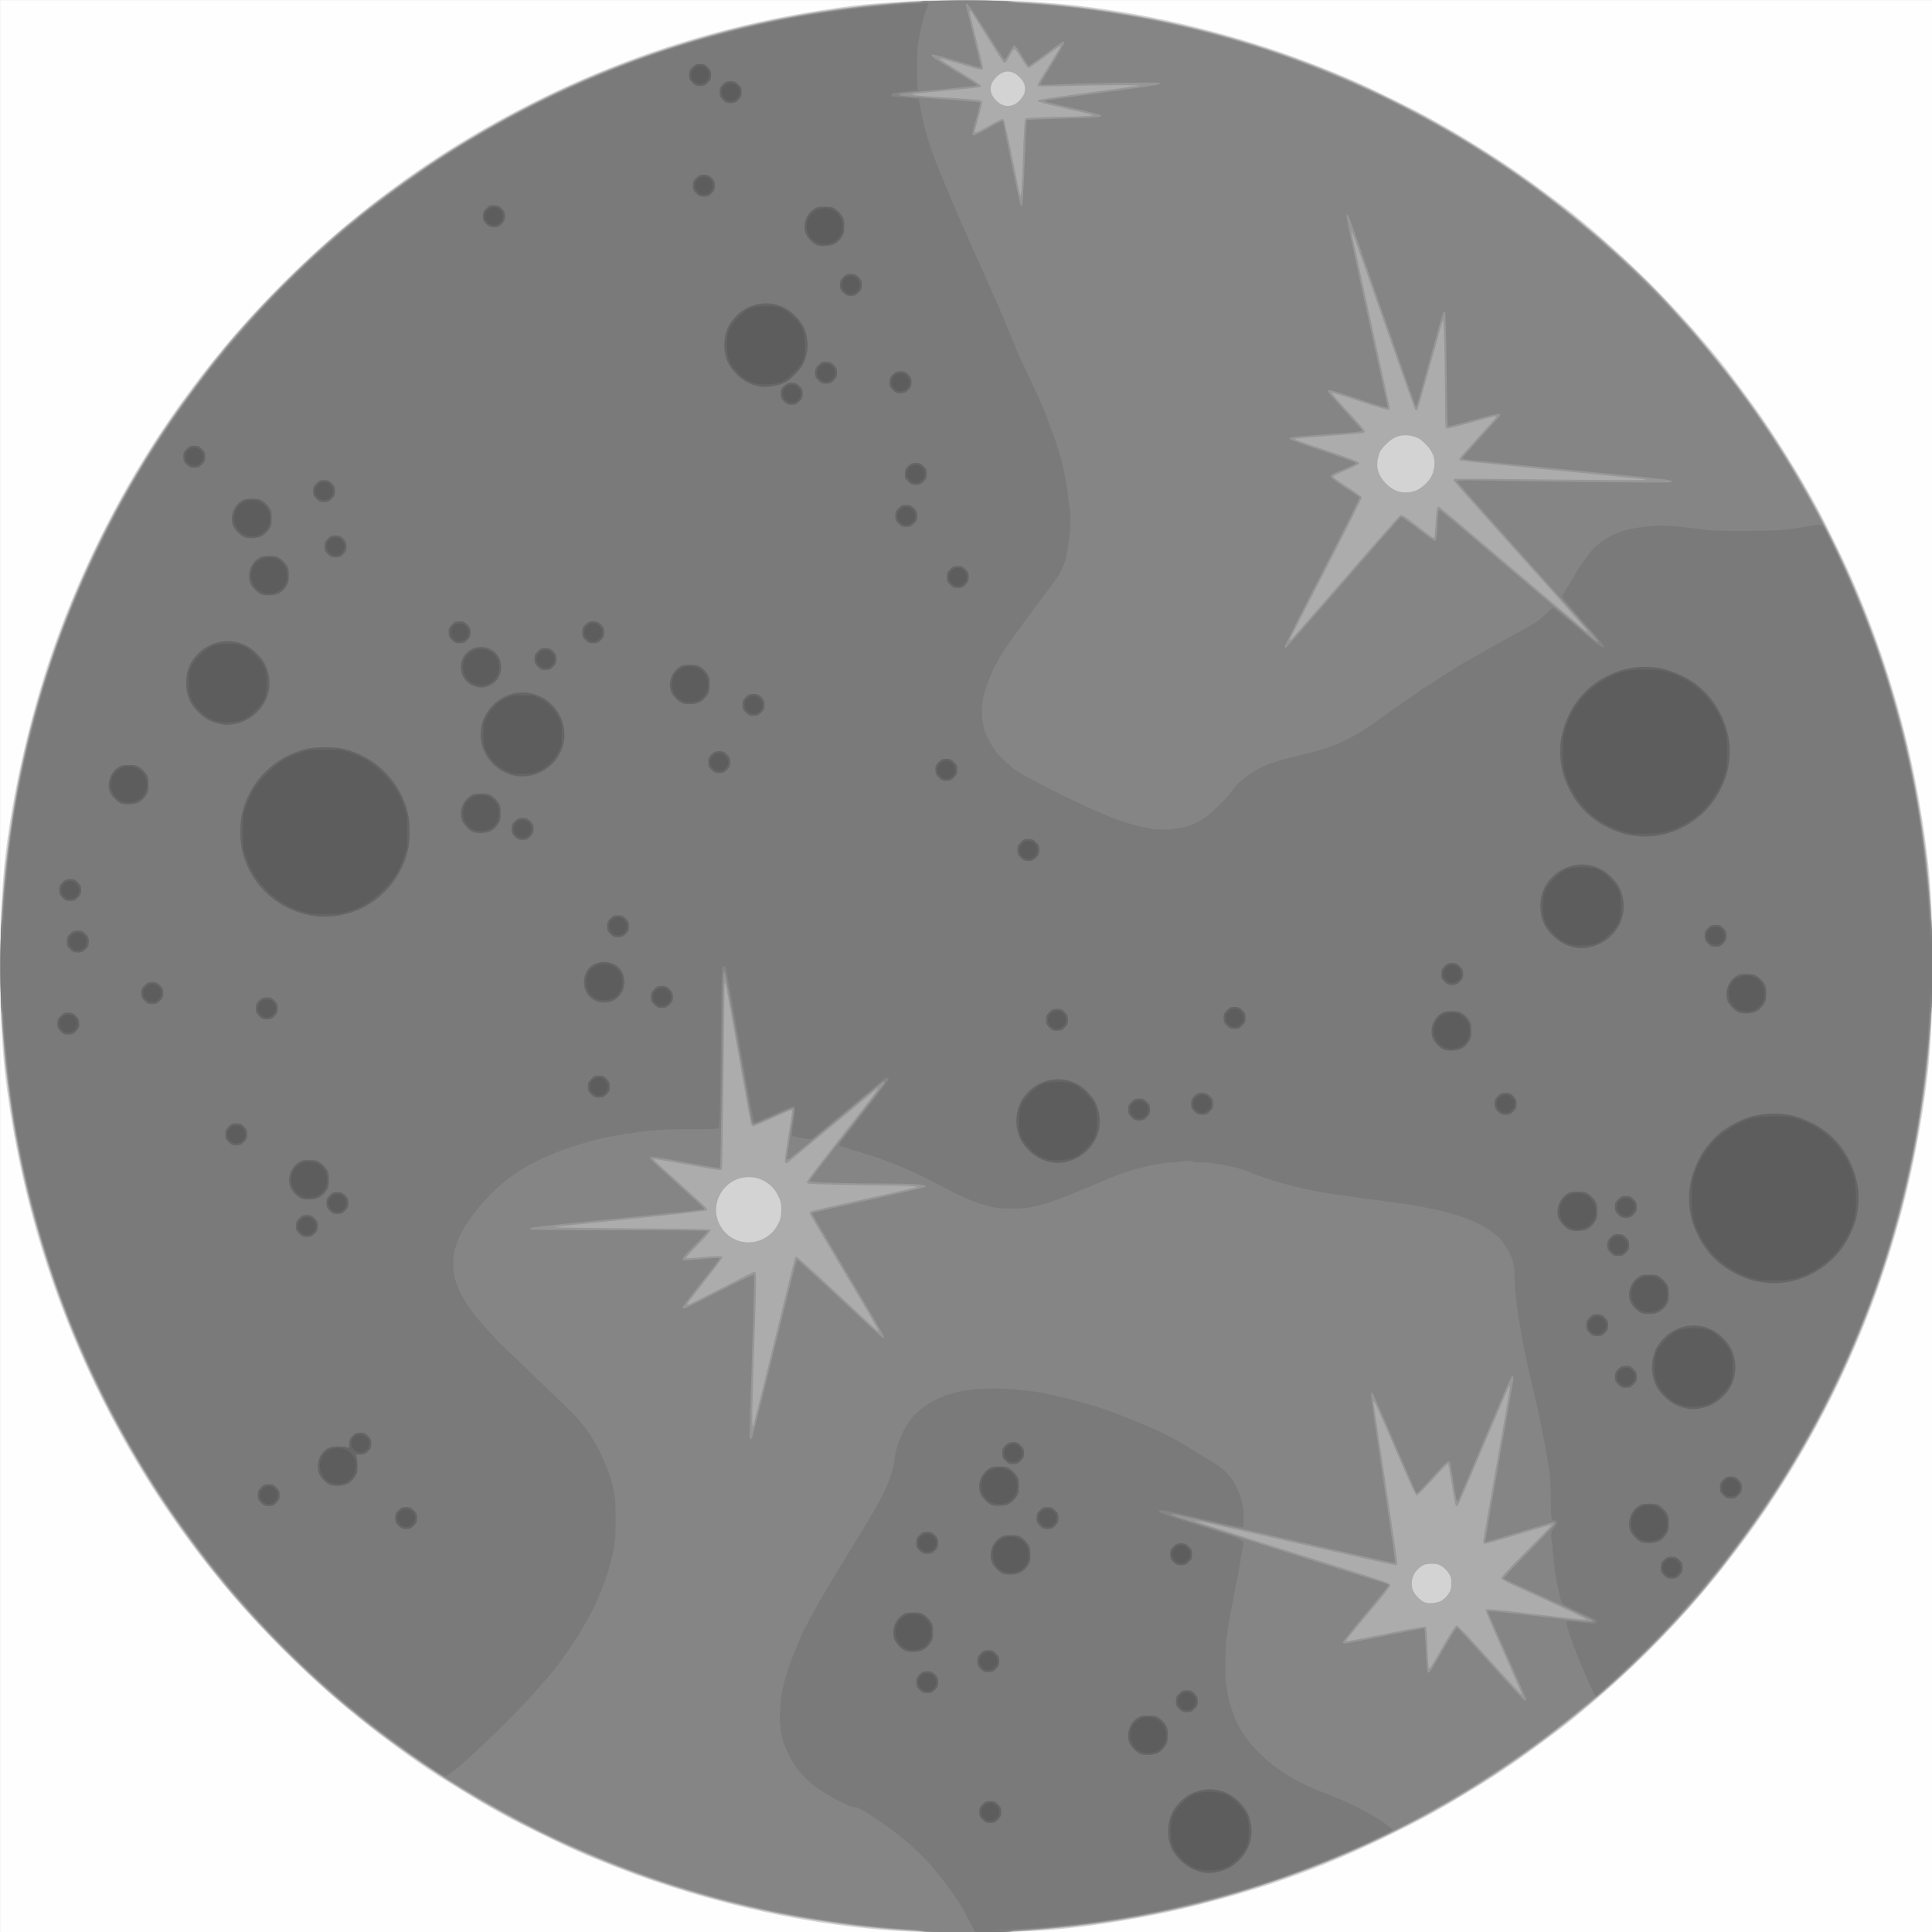 <?xml version="1.0" encoding="UTF-8" standalone="no"?>
<!-- Created with Inkscape (http://www.inkscape.org/) -->

<svg
   xmlns:dc="http://purl.org/dc/elements/1.1/"
   xmlns:cc="http://creativecommons.org/ns#"
   xmlns:rdf="http://www.w3.org/1999/02/22-rdf-syntax-ns#"
   xmlns:svg="http://www.w3.org/2000/svg"
   xmlns="http://www.w3.org/2000/svg"
   xmlns:sodipodi="http://sodipodi.sourceforge.net/DTD/sodipodi-0.dtd"
   xmlns:inkscape="http://www.inkscape.org/namespaces/inkscape"
   version="1.1"
   id="svg815"
   width="1000"
   height="1000"
   viewBox="0 0 1000 1000"
   sodipodi:docname="Mercury.svg"
   inkscape:version="0.92.3 (2405546, 2018-03-11)">
  <rect x="0" y="0" width="1000" height="1000" fill="#333333" stroke="none"/>
  <defs
     id="defs819" />
  <sodipodi:namedview
     pagecolor="#ffffff"
     bordercolor="#666666"
     borderopacity="1"
     objecttolerance="10"
     gridtolerance="10"
     guidetolerance="10"
     inkscape:pageopacity="0"
     inkscape:pageshadow="2"
     inkscape:window-width="1920"
     inkscape:window-height="1017"
     id="namedview817"
     showgrid="false"
     inkscape:zoom="0.35355339"
     inkscape:cx="980.18141"
     inkscape:cy="991.1315"
     inkscape:window-x="-8"
     inkscape:window-y="-8"
     inkscape:window-maximized="1"
     inkscape:current-layer="svg815" />
  <g
     id="g825"
     transform="matrix(0.494,0,0,0.494,0.015,0.016)">
    <path
       style="fill:#fefefe"
       d="M 0,1012.5 V 0 H 1012.5 2025 V 1012.5 2025 H 1012.5 0 Z"
       id="path841"
       inkscape:connector-curvature="0" />
    <path
       style="fill:#d3d3d3"
       d="m 953.5,2023.817 c -97.946,-4.383 -208.516,-28.535 -307,-67.059 -32.931,-12.882 -49.721,-20.346 -84,-37.347 -25.133,-12.464 -30.983,-15.553 -49.75,-26.27 -2.062,-1.178 -5.213,-2.972 -7,-3.987 -4.303,-2.444 -31.628,-19.134 -44.39,-27.115 -5.577,-3.487 -14.127,-9.148 -19,-12.58 -4.873,-3.432 -11.042,-7.751 -13.708,-9.6 -2.667,-1.848 -13.138,-9.521 -23.27,-17.051 -75.407,-56.042 -147.316,-127.939 -203.305,-203.272 -6.964,-9.37 -13.428,-18.162 -14.364,-19.537 -0.936,-1.375 -3.617,-5.226 -5.958,-8.557 C 138.723,1530.188 100.446,1459.217 71.491,1387 39.103,1306.218 17.118,1220.511 6.081,1132 -0.75,1077.224 -1.989,991.171 3.072,923 8.492,849.977 29.287,754.588 56.654,677.213 86.953,591.546 130.908,505.937 181.755,433.558 c 2.341,-3.332 5.021,-7.183 5.958,-8.557 0.936,-1.375 7.4,-10.167 14.364,-19.537 C 257.957,330.276 330.276,257.957 405.463,202.077 414.833,195.113 423.625,188.649 425,187.713 c 1.375,-0.936 5.226,-3.617 8.557,-5.958 C 494.812,138.723 565.783,100.446 638,71.491 718.782,39.103 804.489,17.118 893,6.081 c 58.608,-7.308 154.082,-8.167 219.214,-1.972 87.64,8.336 181.327,30.9 266.286,64.134 32.931,12.882 49.721,20.346 84,37.347 26.954,13.367 30.614,15.32 56.75,30.27 12.971,7.42 44.893,27.311 56.75,35.361 21.867,14.847 27.131,18.65 59.873,43.254 24.192,18.179 64.117,53.547 92.611,82.042 28.494,28.494 63.862,68.419 82.042,92.611 24.604,32.741 28.406,38.005 43.254,59.873 8.051,11.857 27.942,43.779 35.361,56.75 15.879,27.758 17.613,31.014 31.822,59.75 15.038,30.413 22.114,46.238 33.536,75 32.011,80.61 53.479,164.752 64.421,252.5 8.152,65.368 8.152,173.632 0,239 -11.037,88.511 -33.022,174.218 -65.411,255 -28.954,72.217 -67.232,143.188 -110.264,204.442 -2.341,3.332 -5.021,7.183 -5.958,8.557 -6.188,9.089 -29.194,39.225 -40.489,53.037 -36.882,45.103 -75.142,84.558 -119.906,123.651 -12.229,10.68 -33.916,28.573 -40.981,33.812 -1.484,1.1 -7.808,5.843 -14.054,10.539 -24.056,18.088 -46.456,33.643 -65.857,45.734 -12.043,7.505 -31.964,19.63 -36.75,22.368 -26.719,15.284 -29.996,17.028 -59.75,31.793 -68.634,34.058 -130.122,56.5 -208.728,76.181 -46.157,11.557 -107.088,21.719 -148.772,24.814 -41.392,3.073 -104.189,3.871 -148.5,1.889 z"
       id="path839"
       inkscape:connector-curvature="0" />
    <path
       style="fill:#acacac"
       d="m 971.707,2024.374 c -0.184,-0.184 -7.731,-0.792 -16.771,-1.351 -168.614,-10.43 -328.784,-60.898 -471.589,-148.595 -34.878,-21.419 -77.353,-51.17 -103.847,-72.74 -3.3,-2.687 -9.15,-7.418 -13,-10.515 -40.636,-32.685 -99.986,-92.035 -132.672,-132.672 -3.097,-3.85 -7.829,-9.7 -10.515,-13 -19.777,-24.292 -48.817,-65.348 -67.55,-95.5 -57.139,-91.968 -94.895,-179.347 -123.148,-285 -5.656,-21.149 -11.858,-49.423 -16.672,-76 -4.293,-23.703 -9.818,-64.423 -11.398,-84 -0.288,-3.575 -0.977,-11.9 -1.529,-18.5 -2.003,-23.922 -2.308,-33.694 -2.308,-74 0,-40.306 0.305,-50.078 2.308,-74 C 3.568,931.9 4.256,923.575 4.545,920 6.853,891.381 14.519,840.124 21.07,809.5 28.062,776.817 31.716,762.089 39.592,734.855 62.687,654.984 94.509,579.795 134.754,510 c 23.145,-40.138 41.466,-67.973 69.113,-105 8.008,-10.725 16.758,-22.2 19.445,-25.5 2.687,-3.3 7.418,-9.15 10.515,-13 32.686,-40.636 92.036,-99.986 132.672,-132.672 3.85,-3.097 9.7,-7.829 13,-10.515 24.292,-19.777 65.348,-48.817 95.5,-67.55 91.968,-57.139 179.347,-94.895 285,-123.148 21.149,-5.656 49.423,-11.858 76,-16.672 23.703,-4.293 64.423,-9.818 84,-11.398 3.575,-0.288 11.9,-0.977 18.5,-1.529 23.728,-1.987 33.609,-2.297 74,-2.324 39.955,-0.026 56.086,0.659 91,3.863 67.009,6.15 136.775,19.864 202.663,39.839 128.243,38.878 248.137,103.615 352.837,190.515 16.018,13.295 20.711,17.298 26.31,22.444 2.305,2.118 6.279,5.718 8.832,8 24.418,21.827 43.681,41.089 65.507,65.507 2.282,2.553 5.882,6.527 8,8.832 5.145,5.598 9.149,10.292 22.444,26.31 90.479,109.012 155.909,232.577 195.316,368.855 6.791,23.484 10.487,37.962 15.609,61.145 8.839,40.005 16.716,90.256 19.438,124 0.288,3.575 0.977,11.9 1.529,18.5 2.003,23.922 2.308,33.694 2.308,74 0,40.306 -0.305,50.078 -2.308,74 -0.553,6.6 -1.241,14.925 -1.529,18.5 -2.308,28.619 -9.974,79.876 -16.526,110.5 -6.992,32.683 -10.646,47.411 -18.521,74.645 -23.096,79.87 -54.917,155.06 -95.163,224.855 -23.145,40.138 -41.466,67.973 -69.113,105 -8.008,10.725 -16.758,22.2 -19.445,25.5 -2.687,3.3 -7.418,9.15 -10.515,13 -26.351,32.761 -69.89,77.813 -105.34,109 -123.513,108.661 -261.046,182.157 -420.832,224.886 -21.149,5.656 -49.423,11.858 -76,16.672 -36.295,6.574 -82.926,12.045 -124,14.547 -9.068,0.552 -92.819,1.243 -93.293,0.769 z M 1511.1,1676.553 c 2.136,-1.413 5.124,-4.445 6.641,-6.738 2.317,-3.501 2.759,-5.233 2.759,-10.815 0,-5.581 -0.442,-7.314 -2.759,-10.815 -1.517,-2.293 -4.634,-5.41 -6.927,-6.927 -3.501,-2.317 -5.233,-2.759 -10.815,-2.759 -5.581,0 -7.314,0.442 -10.815,2.759 -8.071,5.341 -11.665,14.532 -9.226,23.591 1.399,5.195 8.335,12.579 13.216,14.071 5.343,1.633 13.51,0.554 17.924,-2.368 z M 799.401,1298.123 c 7.475,-3.68 12.791,-9.171 16.463,-17.003 2.159,-4.607 2.635,-7.066 2.635,-13.641 7e-4,-7.034 -0.4,-8.836 -3.259,-14.642 -3.794,-7.707 -9.216,-12.995 -17.12,-16.701 -8.012,-3.756 -19.228,-3.756 -27.24,0 -7.905,3.705 -13.326,8.994 -17.12,16.701 -6.07,12.33 -4.031,26.951 5.229,37.497 10.018,11.41 26.576,14.601 40.413,7.789 z M 1482.069,514.397 c 7.702,-2.272 17.057,-11.628 19.329,-19.329 3.502,-11.869 1.175,-20.791 -7.75,-29.716 -4.831,-4.831 -7.31,-6.491 -11.579,-7.75 -11.869,-3.502 -20.791,-1.175 -29.716,7.75 -4.831,4.831 -6.49,7.31 -7.75,11.579 -3.409,11.556 -1.163,20.618 7.275,29.349 8.726,9.028 18.341,11.613 30.191,8.117 z m -419.786,-404.745 c 4.498,-1.883 10.471,-8.821 11.273,-13.093 1.175,-6.262 -0.326,-10.617 -5.412,-15.703 -7.917,-7.917 -16.369,-7.917 -24.286,0 -7.447,7.447 -7.825,15.849 -1.051,23.354 5.872,6.506 12.507,8.359 19.476,5.442 z"
       id="path837"
       inkscape:connector-curvature="0" />
    <path
       style="fill:#979797"
       d="m 978,2024.359 c -6.875,-0.201 -13.4,-0.779 -14.5,-1.284 -1.1,-0.506 -7.85,-1.191 -15,-1.523 -7.15,-0.332 -17.05,-1.013 -22,-1.513 -4.95,-0.5 -14.175,-1.409 -20.5,-2.022 -25.634,-2.481 -82.293,-11.514 -103.5,-16.5 -3.3,-0.776 -9.375,-2.171 -13.5,-3.101 -69.615,-15.693 -144.323,-41.706 -211.309,-73.579 C 528.33,1901.35 474.696,1870.028 431,1839.168 c -15.444,-10.907 -51.296,-37.887 -54.945,-41.349 -1.345,-1.276 -4.664,-3.988 -7.375,-6.028 -4.459,-3.354 -11.171,-8.982 -18.834,-15.791 -1.547,-1.375 -5.183,-4.588 -8.08,-7.141 -30.581,-26.951 -58.675,-55.044 -85.625,-85.625 -2.553,-2.897 -5.766,-6.532 -7.141,-8.08 -6.809,-7.663 -12.437,-14.375 -15.791,-18.834 -2.04,-2.712 -4.76,-6.03 -6.046,-7.375 -4.032,-4.219 -36.42,-47.713 -47.989,-64.445 -40.614,-58.741 -78.452,-129.666 -106.165,-199 -36.685,-91.781 -60.45,-191.751 -68.465,-288 -0.87,-10.45 -2.11,-24.625 -2.755,-31.5 -1.538,-16.392 -1.538,-90.608 0,-107 0.645,-6.875 1.885,-21.05 2.755,-31.5 6.92,-83.106 26.92,-174.832 55.166,-253 30.25,-83.716 71.723,-164.951 119.464,-234 11.569,-16.732 43.956,-60.226 47.989,-64.445 1.285,-1.345 4.006,-4.664 6.046,-7.375 3.354,-4.459 8.982,-11.171 15.791,-18.834 1.375,-1.547 4.589,-5.183 7.141,-8.08 26.951,-30.581 55.044,-58.675 85.625,-85.625 2.897,-2.553 6.532,-5.766 8.08,-7.141 7.663,-6.809 14.375,-12.437 18.834,-15.791 2.712,-2.04 6.03,-4.76 7.375,-6.046 4.219,-4.032 47.713,-36.42 64.445,-47.989 58.741,-40.614 129.666,-78.452 199,-106.165 91.781,-36.685 191.751,-60.45 288,-68.465 10.45,-0.87 24.625,-2.117 31.5,-2.77 16.187,-1.539 100.236,-1.631 102.155,-0.112 0.74,0.586 7.369,1.356 14.732,1.712 7.363,0.356 17.488,1.063 22.5,1.571 5.012,0.508 14.288,1.425 20.613,2.037 25.634,2.481 82.293,11.514 103.5,16.5 3.3,0.776 9.375,2.171 13.5,3.101 75.868,17.102 155.265,45.556 227,81.352 90.188,45.003 169.1,100.304 246.5,172.744 19.954,18.675 34.483,33.794 58.928,61.32 100.457,113.117 175.821,250.419 217.085,395.5 17.381,61.108 29.859,128.961 34.942,190 0.87,10.45 2.11,24.625 2.755,31.5 1.538,16.392 1.538,90.608 0,107 -0.645,6.875 -1.885,21.05 -2.755,31.5 -6.92,83.106 -26.92,174.832 -55.166,253 -30.25,83.716 -71.723,164.951 -119.464,234 -11.569,16.732 -43.956,60.226 -47.989,64.445 -1.285,1.345 -4.006,4.664 -6.046,7.375 -3.354,4.459 -8.982,11.171 -15.791,18.834 -1.375,1.547 -4.588,5.183 -7.141,8.08 -21.792,24.727 -46.876,50.43 -67.919,69.595 -22.682,20.657 -21.442,19.581 -42.439,36.813 -94.779,77.78 -194.435,134.613 -308,175.649 -78.178,28.249 -170.036,48.276 -253,55.16 -10.45,0.867 -24.057,2.029 -30.238,2.581 -12.097,1.082 -68.809,1.925 -89.262,1.328 z m 597.566,-292.852 c -10.764,-24.029 -19.318,-44.099 -19.009,-44.598 0.92,-1.489 5.664,-1.115 44.674,3.515 48.694,5.78 59.305,6.897 60.795,6.401 1.097,-0.365 -24.563,-12.447 -72.517,-34.145 -11.354,-5.137 -16.096,-7.777 -16.351,-9.1 -0.257,-1.337 7.233,-9.461 26.447,-28.684 14.743,-14.751 26.561,-27.064 26.262,-27.363 -0.299,-0.299 -15.996,4.202 -34.883,10.001 -18.887,5.799 -34.934,10.315 -35.662,10.036 -0.727,-0.279 -1.322,-1.368 -1.322,-2.42 0,-1.052 6.3,-37.361 14,-80.686 7.7,-43.325 14,-79.694 14,-80.819 0,-1.225 -0.351,-1.665 -0.874,-1.096 -0.481,0.522 -12.455,28.4 -26.609,61.95 -14.154,33.55 -26.191,61.562 -26.749,62.25 -2.612,3.221 -2.638,3.131 -6.774,-22.75 -1.714,-10.725 -3.452,-19.841 -3.863,-20.258 -0.411,-0.417 -7.624,6.921 -16.029,16.306 -9.803,10.946 -15.862,16.952 -16.902,16.752 -1.094,-0.211 -8.374,-16.058 -22.388,-48.733 -19.323,-45.056 -22.813,-52.578 -22.813,-49.182 0,0.707 5.625,38.234 12.5,83.394 6.875,45.16 12.5,83.372 12.5,84.915 0,2.003 -0.501,2.808 -1.75,2.812 -0.963,0 -37.3,-8.079 -80.75,-17.962 -117.005,-26.613 -128.672,-29.206 -129.171,-28.707 -0.67,0.67 28.885,10.19 141.171,45.474 53.577,16.835 63.04,20.088 63.265,21.742 0.175,1.285 -5.878,9.249 -17.819,23.446 -25.997,30.908 -29.285,34.993 -28.664,35.615 0.306,0.306 19.02,-3.195 41.586,-7.779 27.303,-5.547 41.36,-8.001 42.017,-7.336 0.543,0.55 1.26,8.875 1.593,18.5 0.333,9.625 0.855,19.516 1.159,21.979 0.692,5.599 -0.233,6.826 15.491,-20.541 8.512,-14.815 12.848,-21.438 14.035,-21.438 0.965,0 9.945,9.093 20.494,20.75 37.859,41.84 47.581,52.346 48.026,51.901 0.25,-0.25 -8.352,-20.115 -19.116,-44.144 z M 810.528,1408.5 c 24.977,-102.188 22.169,-91.695 24.432,-91.312 1.017,0.172 18.181,15.612 38.143,34.312 46.064,43.152 46.857,43.874 47.52,43.21 0.305,-0.305 -15.679,-27.758 -35.518,-61.007 -19.839,-33.249 -36.348,-61.174 -36.686,-62.055 -0.414,-1.079 0.152,-1.924 1.733,-2.589 1.291,-0.543 21.923,-5.296 45.848,-10.563 23.925,-5.267 48.45,-10.777 54.5,-12.245 l 11,-2.67 -5,-0.703 c -2.75,-0.387 -18.5,-0.802 -35,-0.922 -16.5,-0.12 -40.35,-0.497 -53,-0.838 -21.246,-0.572 -23,-0.756 -23,-2.417 0,-1.758 5.121,-8.494 51.75,-68.068 21.173,-27.051 25.39,-32.971 21.018,-29.506 -2.007,1.591 -89.888,74.434 -92.542,76.706 -1.315,1.126 -2.065,1.228 -2.9,0.392 -1.122,-1.122 -0.481,-6.149 5.275,-41.337 2.213,-13.53 2.235,-13.889 0.841,-13.889 -0.582,0 -9.448,3.825 -19.703,8.5 -10.255,4.675 -19.238,8.5 -19.963,8.5 -0.725,0 -1.753,-1.012 -2.283,-2.25 -0.531,-1.238 -6.603,-34.425 -13.494,-73.75 -6.891,-39.325 -12.942,-72.4 -13.446,-73.5 -0.694,-1.514 -0.936,-0.664 -0.998,3.5 -0.045,3.025 -0.53,46.673 -1.079,96.997 -0.548,50.323 -1.248,92.286 -1.554,93.25 -0.306,0.966 -1.537,1.753 -2.739,1.753 -1.2,0 -16.966,-2.729 -35.034,-6.065 -18.069,-3.336 -33.119,-5.798 -33.445,-5.472 -0.708,0.708 -2.76,-1.23 28.998,27.401 14.136,12.745 25.999,23.653 26.363,24.241 0.363,0.588 0.216,1.513 -0.327,2.056 -0.543,0.543 -35.806,4.541 -78.363,8.885 -42.557,4.344 -79.176,8.248 -81.376,8.676 -2.2,0.428 33.763,1.003 79.917,1.278 68.09,0.406 83.999,0.748 84.355,1.814 0.241,0.723 -5.725,7.534 -13.257,15.135 -7.532,7.602 -13.317,14.033 -12.855,14.292 0.462,0.259 7.14,-0.119 14.84,-0.84 18.359,-1.718 23.5,-1.746 23.5,-0.127 0,0.701 -8.306,11.838 -18.459,24.75 -10.152,12.912 -18.477,23.813 -18.5,24.225 -0.023,0.412 0.444,0.75 1.038,0.75 0.922,0 32.515,-15.937 60.845,-30.694 6.838,-3.562 8.657,-4.145 9.663,-3.097 0.986,1.027 0.754,15.288 -1.135,69.791 -2.575,74.295 -2.884,94.721 -1.385,91.5 0.512,-1.1 10.17,-39.8 21.462,-86 z M 1409.545,605.186 c 31.145,-35.923 57.267,-65.56 58.05,-65.86 0.807,-0.31 4.558,1.889 8.664,5.078 20.999,16.309 25.834,19.837 26.403,19.268 0.343,-0.343 1.036,-7.497 1.54,-15.898 0.504,-8.401 1.309,-15.671 1.79,-16.157 0.481,-0.486 1.466,-0.643 2.191,-0.35 0.725,0.293 27.908,23.19 60.408,50.883 32.5,27.692 66.025,56.166 74.5,63.275 8.475,7.109 16.421,13.825 17.659,14.924 1.238,1.099 2.25,1.578 2.25,1.064 0,-1.064 -8.879,-11.076 -84.893,-95.72 -30.034,-33.443 -54.744,-61.414 -54.912,-62.157 -0.168,-0.743 0.068,-1.582 0.525,-1.864 0.457,-0.282 44.244,0.023 97.305,0.679 53.061,0.656 98.275,0.937 100.475,0.625 3.934,-0.558 3.901,-0.579 -2,-1.279 -3.3,-0.391 -47.076,-4.74 -97.28,-9.664 -50.204,-4.924 -91.741,-9.238 -92.305,-9.587 -0.564,-0.349 -0.888,-1.223 -0.72,-1.943 0.168,-0.72 8.855,-10.617 19.305,-21.994 10.45,-11.377 19.15,-21.096 19.333,-21.598 0.582,-1.594 -1.931,-1.053 -25.886,5.574 -12.896,3.568 -24.186,6.493 -25.09,6.5 -0.904,0.007 -1.916,-0.698 -2.25,-1.568 -0.334,-0.87 -0.608,-14.932 -0.609,-31.25 0,-39.268 -1.129,-82.686 -2.1,-80.951 -0.427,0.763 -6.467,22.064 -13.422,47.335 -6.955,25.271 -13.057,46.375 -13.561,46.897 -0.577,0.598 -1.317,0.549 -2.001,-0.135 -0.597,-0.597 -15.36,-41.974 -32.807,-91.95 C 1432.661,287.389 1417.83,245.6 1417.149,244.5 c -1.084,-1.753 -1.16,-1.567 -0.617,1.5 0.341,1.925 9.361,43.224 20.043,91.775 10.683,48.551 19.424,88.912 19.424,89.691 0,0.779 -0.462,1.701 -1.026,2.05 -0.564,0.349 -14.092,-3.722 -30.062,-9.045 -15.97,-5.323 -29.299,-9.417 -29.618,-9.098 -0.56,0.561 4.162,5.97 24.927,28.554 9.431,10.257 10.789,12.33 8.859,13.523 -0.506,0.313 -16.369,1.705 -35.25,3.094 -18.881,1.389 -35.005,2.765 -35.83,3.058 -1.333,0.473 -1.333,0.618 0,1.309 0.825,0.427 16.012,5.671 33.75,11.654 24.829,8.374 32.25,11.255 32.25,12.52 0,1.158 -4.053,3.378 -13.75,7.529 -7.562,3.238 -13.702,6.324 -13.644,6.859 0.059,0.535 6.809,5.303 15,10.595 8.191,5.293 15.025,10.296 15.187,11.119 0.161,0.823 -16.512,34.08 -37.052,73.905 -20.54,39.825 -37.659,73.234 -38.044,74.242 -0.394,1.035 -0.28,1.688 0.262,1.5 0.528,-0.183 26.442,-29.725 57.587,-65.648 z M 1071.979,160.5 c 0.795,-24.369 1.503,-35.359 2.331,-36.181 0.834,-0.828 10.307,-1.363 31.69,-1.789 29.221,-0.582 39.705,-1.158 38.736,-2.128 -0.246,-0.246 -12.325,-3.146 -26.842,-6.445 -28.487,-6.472 -31.787,-7.465 -30.176,-9.075 0.562,-0.562 24.333,-4.129 52.825,-7.926 28.491,-3.797 52.288,-7.105 52.88,-7.351 1.868,-0.775 -39.654,-0.563 -72.263,0.368 -17.237,0.492 -31.975,0.652 -32.75,0.354 C 1087.634,90.029 1087,89.379 1087,88.882 c 0,-0.497 5.159,-9.146 11.465,-19.22 6.306,-10.074 11.782,-19.143 12.17,-20.153 0.937,-2.442 0.752,-2.325 -16.809,10.649 C 1085.755,66.121 1078.486,71 1077.673,71 c -0.813,0 -4.259,-4.525 -7.658,-10.056 -3.399,-5.531 -6.705,-9.893 -7.347,-9.693 -0.642,0.199 -2.816,3.474 -4.831,7.277 -3.771,7.117 -4.579,7.966 -6.394,6.706 C 1050.861,64.83 1043.256,53.025 1034.542,39 1025.829,24.975 1018.092,12.841 1017.35,12.036 1016.173,10.759 1016,10.794 1016,12.312 c 0,0.957 3.15,14.317 7,29.688 3.85,15.371 7,28.634 7,29.473 0,2.42 -2.697,1.909 -24.004,-4.548 -11.025,-3.341 -20.585,-5.895 -21.244,-5.676 -0.659,0.22 2.8,2.841 7.687,5.825 26.628,16.261 34.95,21.595 35.292,22.62 0.208,0.625 -0.433,1.38 -1.426,1.678 -0.993,0.298 -17.105,1.95 -35.805,3.671 -18.7,1.721 -34.188,3.316 -34.417,3.543 -1.121,1.114 2.837,1.532 32.486,3.435 41.646,2.673 40.431,2.507 40.431,5.512 0,1.326 -1.812,8.607 -4.027,16.181 -2.215,7.574 -3.902,14.347 -3.75,15.052 0.177,0.819 5.451,-1.65 14.633,-6.851 12.013,-6.805 14.569,-7.91 15.662,-6.773 0.718,0.747 4.778,18.684 9.022,39.859 4.244,21.175 7.984,39.175 8.313,40 1.12,2.816 1.984,-9.485 3.126,-44.5 z"
       id="path835"
       inkscape:connector-curvature="0" />
    <path
       style="fill:#858585"
       d="m 977,2024 c -7.425,-0.324 -11.475,-0.747 -9,-0.94 2.475,-0.193 -1.8,-0.724 -9.5,-1.179 -80.861,-4.78 -161.674,-19.28 -239.5,-42.97 -3.575,-1.088 -9.425,-2.844 -13,-3.901 -8.174,-2.417 -32.825,-11.02 -43,-15.005 -3.025,-1.185 -6.625,-2.527 -8,-2.982 -1.375,-0.455 -10.825,-4.189 -21,-8.297 -49.005,-19.786 -95.889,-43.309 -142.5,-71.498 -10.45,-6.32 -21.646,-13.015 -24.88,-14.878 -8.425,-4.854 -34.328,-22.633 -54.12,-37.148 C 290.197,1735.514 189.848,1618.342 117.292,1480.5 64.753,1380.689 28.182,1268.068 12.079,1156.5 c -4.541,-31.459 -9.06,-76.447 -9.073,-90.309 -0.003,-3.47 -0.395,-6.068 -0.871,-5.774 -1.374,0.849 -2.401,-45.293 -1.602,-72.007 0.401,-13.401 1.12,-24.124 1.598,-23.829 0.478,0.295 0.872,-2.302 0.875,-5.772 C 3.018,944.947 7.538,899.959 12.079,868.5 50.481,602.431 196.833,358.022 412.5,199.792 537.388,108.164 677.262,47.318 829,18.61 868.335,11.168 936.064,3.026 958.809,3.006 c 3.47,-0.003 6.067,-0.397 5.772,-0.875 -0.874,-1.414 46.232,-2.392 72.557,-1.506 13.399,0.451 22.337,1.065 19.862,1.364 -2.971,0.359 0.426,0.791 10,1.272 75.447,3.789 161.282,19.171 239,42.829 3.575,1.088 9.425,2.844 13,3.901 8.174,2.417 32.825,11.019 43,15.005 3.025,1.185 6.625,2.527 8,2.982 1.375,0.455 10.825,4.189 21,8.297 173.837,70.187 327.928,190.583 437.901,342.143 27.928,38.489 49.798,73.433 75.779,121.082 53.232,97.623 91.738,214.664 108.24,329 4.541,31.459 9.06,76.447 9.073,90.309 0,3.47 0.395,6.068 0.871,5.774 1.374,-0.849 2.401,45.293 1.602,72.007 -0.401,13.401 -1.12,24.124 -1.598,23.829 -0.478,-0.295 -0.872,2.302 -0.875,5.772 -0.021,22.745 -8.162,90.474 -15.604,129.809 -36.825,194.639 -127.452,371.491 -263.997,515.172 -20.131,21.183 -68.466,66.828 -70.767,66.828 -0.327,0 -5.89,4.434 -12.361,9.853 -69.157,57.914 -156.486,112.382 -238.483,148.744 -83.426,36.996 -174.97,63.434 -264.283,76.325 -31.459,4.541 -76.447,9.06 -90.309,9.073 -3.47,0 -6.075,0.385 -5.788,0.849 1.115,1.805 -51.746,2.538 -83.403,1.157 z m 622,-243.484 c 0,-0.816 -9,-21.523 -20,-46.016 -11,-24.492 -20,-44.974 -20,-45.516 0,-1.475 1.417,-1.362 43,3.442 56.483,6.526 65.34,7.385 67,6.497 1.075,-0.575 -1.052,-1.989 -7.5,-4.989 -4.95,-2.303 -16.875,-7.906 -26.5,-12.45 -9.625,-4.545 -26.725,-12.402 -38,-17.46 -11.275,-5.059 -20.92,-9.601 -21.434,-10.094 -0.565,-0.543 10.013,-11.943 26.817,-28.901 15.263,-15.402 27.469,-28.46 27.125,-29.016 -0.344,-0.557 -1.516,-1.012 -2.605,-1.012 -1.089,0 -17.331,4.732 -36.093,10.515 -18.762,5.783 -34.34,10.288 -34.619,10.009 -0.278,-0.278 6.315,-38.872 14.652,-85.765 8.337,-46.893 15.157,-85.822 15.157,-86.509 -10e-5,-0.688 -0.635,-1.25 -1.411,-1.25 -1.45,0 -2.558,2.52 -38.014,86.408 -10.207,24.149 -18.787,44.137 -19.067,44.417 -1.119,1.119 -1.685,-1.286 -4.579,-19.438 -1.656,-10.388 -3.256,-19.701 -3.556,-20.695 -1.035,-3.433 -4.173,-1.188 -14.412,10.308 -15.848,17.796 -20.177,22.19 -20.992,21.311 -0.414,-0.446 -10.507,-23.604 -22.428,-51.462 -11.921,-27.858 -22.288,-51.483 -23.037,-52.5 -1.29,-1.752 -1.398,-1.756 -2.047,-0.082 -0.377,0.973 5.3,41.126 12.616,89.229 7.316,48.103 13.027,87.735 12.692,88.07 -0.335,0.335 -35.182,-7.276 -77.438,-16.913 -42.256,-9.638 -78.628,-17.823 -80.828,-18.189 -2.2,-0.366 -16.6,-3.514 -32,-6.994 -35.291,-7.975 -43.63,-9.674 -44.285,-9.02 -0.904,0.904 5.636,3.193 40.432,14.15 18.619,5.863 34.613,11.052 35.542,11.532 1.212,0.626 132.377,42.12 150.06,47.472 0.963,0.291 1.75,0.917 1.75,1.391 0,0.474 -10.8,13.751 -24,29.504 -13.2,15.753 -24,29.285 -24,30.071 0,0.812 0.972,1.434 2.25,1.441 1.238,0.01 20.36,-3.671 42.495,-8.172 22.135,-4.501 40.438,-7.99 40.674,-7.754 0.236,0.236 0.875,10.49 1.42,22.787 0.545,12.297 1.418,22.785 1.94,23.307 1.53,1.53 2.953,-0.56 16.721,-24.552 7.15,-12.46 13.493,-22.535 14.095,-22.39 0.602,0.145 14.266,14.888 30.364,32.763 30.921,34.334 39.985,44 41.26,44 0.43,0 0.781,-0.668 0.781,-1.484 z m -810.989,-274.537 c 0.595,-1.112 11.195,-43.286 23.556,-93.721 12.361,-50.435 22.824,-92.049 23.252,-92.477 0.427,-0.427 20.25,17.449 44.051,39.724 23.801,22.276 44.203,40.999 45.339,41.607 1.852,0.991 2.018,0.861 1.612,-1.265 -0.249,-1.304 -17.186,-30.412 -37.637,-64.686 C 867.733,1300.887 851,1272.456 851,1271.981 c 0,-0.475 0.338,-1.069 0.75,-1.32 0.412,-0.251 22.35,-5.245 48.75,-11.098 64.867,-14.38 69.5,-15.513 69.5,-16.997 0,-1.574 -17.305,-2.557 -45.087,-2.563 -40.784,-0.01 -77.017,-1.24 -76.705,-2.607 0.298,-1.307 10.24,-14.283 51.91,-67.756 25.386,-32.577 27.456,-35.401 26.584,-36.272 -0.853,-0.853 -0.209,-1.362 -39.787,31.5 -52.732,43.785 -60.571,50.131 -61.925,50.131 -0.743,0 -1,-0.864 -0.67,-2.25 0.295,-1.238 1.284,-7.425 2.199,-13.75 0.915,-6.325 2.522,-16.967 3.572,-23.649 2.31,-14.698 2.303,-14.351 0.265,-14.351 -0.904,0 -10.064,3.825 -20.356,8.5 -10.291,4.675 -19.395,8.5 -20.231,8.5 -0.859,0 -1.756,-1.195 -2.063,-2.75 -0.299,-1.512 -6.491,-36.5 -13.76,-77.75 -7.269,-41.25 -13.677,-76.125 -14.241,-77.5 l -1.025,-2.5 -0.722,3 c -0.397,1.65 -0.771,18.525 -0.831,37.5 -0.134,42.425 -2.182,165.333 -2.765,165.948 -0.234,0.246 -13.573,-1.981 -29.644,-4.949 -44.274,-8.178 -45.632,-8.309 -42.609,-4.131 0.764,1.056 13.09,12.469 27.39,25.361 14.3,12.893 26.602,24.172 27.338,25.065 1.16,1.408 1.027,1.69 -1,2.121 -1.286,0.273 -34.063,3.689 -72.838,7.591 -110.34,11.103 -110.068,11.07 -106.857,13.105 0.746,0.473 42.618,0.867 93.048,0.875 50.43,0.01 91.918,0.383 92.196,0.833 0.278,0.45 -5.546,6.856 -12.941,14.236 -12.774,12.748 -14.595,15.118 -12.573,16.368 0.48,0.297 8.018,-0.121 16.75,-0.929 18.146,-1.679 21.381,-1.791 21.367,-0.742 -0.006,0.412 -3.75,5.475 -8.321,11.25 C 725.214,1355.842 715,1369.182 715,1370.056 c 0,0.519 0.731,0.944 1.625,0.944 0.894,0 17.584,-8.149 37.09,-18.11 19.506,-9.96 35.821,-17.723 36.256,-17.25 0.435,0.473 -0.505,38.435 -2.088,84.36 -1.583,45.925 -2.646,84.513 -2.362,85.75 0.638,2.774 1.105,2.817 2.49,0.229 z M 1407.5,610.265 c 32.45,-37.462 59.539,-68.349 60.199,-68.638 0.659,-0.289 8.717,5.316 17.907,12.455 9.189,7.139 17.198,12.817 17.797,12.617 1.393,-0.464 2.466,-6.506 2.539,-14.302 0.085,-9.036 1.219,-18.397 2.228,-18.397 0.487,0 26.635,21.939 58.108,48.754 31.472,26.815 59.248,50.321 61.723,52.236 2.475,1.915 11.925,9.802 21,17.527 20.809,17.713 24.872,20.944 25.521,20.294 0.983,-0.983 -4.931,-7.726 -94.271,-107.465 -29.837,-33.311 -54.25,-60.99 -54.25,-61.509 0,-0.584 11.908,-0.72 31.25,-0.356 73.228,1.378 187.937,2.511 191.796,1.894 5.436,-0.869 3.572,-1.873 -6.046,-3.257 -4.125,-0.593 -51.825,-5.367 -106,-10.609 -104.782,-10.138 -105,-10.161 -105,-11.422 0,-0.451 9,-10.616 20,-22.589 11,-11.973 20,-22.173 20,-22.666 0,-2.26 -4.357,-1.466 -28.362,5.167 -14.122,3.902 -26.043,6.867 -26.492,6.589 -0.449,-0.278 -1.115,-27.163 -1.479,-59.745 -0.364,-32.582 -1.042,-59.62 -1.507,-60.085 -0.465,-0.465 -1.305,-0.263 -1.867,0.448 -0.562,0.711 -6.766,22.217 -13.786,47.792 -14.399,52.455 -14.298,52.13 -15.482,50 -0.459,-0.825 -14.567,-40.875 -31.351,-89 -38.253,-109.68 -37.692,-108.103 -39.319,-110.473 -1.246,-1.815 -1.355,-1.664 -1.355,1.883 0,2.121 9.675,47.699 21.5,101.286 11.825,53.586 21.5,97.626 21.5,97.867 0,1.306 -6.182,-0.446 -32.02,-9.072 C 1395.433,408.628 1391,407.531 1391,409.826 c 0,0.489 8.1,9.78 18,20.647 9.9,10.867 18,20.105 18,20.529 0,1.147 -5.399,1.702 -40,4.112 -17.325,1.207 -32.59,2.593 -33.923,3.081 -2.065,0.756 -2.213,1.08 -1,2.191 0.783,0.717 15.823,6.163 33.423,12.103 34.36,11.596 36.165,12.293 34.857,13.466 -0.472,0.423 -6.615,3.164 -13.653,6.091 -10.684,4.443 -12.747,5.642 -12.5,7.265 0.192,1.259 5.334,5.195 14.608,11.18 7.872,5.08 14.796,9.72 15.387,10.311 0.766,0.766 -10.312,23.174 -38.563,78.009 -21.8,42.314 -39.637,77.705 -39.637,78.646 0,0.941 0.562,1.534 1.25,1.317 0.688,-0.217 27.8,-31.045 60.25,-68.507 z M 1073.543,169.881 c 0.874,-23.859 1.897,-43.68 2.273,-44.045 0.376,-0.366 17.711,-1.103 38.522,-1.638 36.61,-0.942 42.625,-1.572 38.019,-3.985 -1.022,-0.535 -14.232,-3.78 -29.357,-7.211 -15.125,-3.431 -27.688,-6.41 -27.917,-6.62 -0.229,-0.21 -0.172,-0.626 0.127,-0.925 0.299,-0.299 25.912,-3.918 56.917,-8.041 58.797,-7.819 64.851,-8.837 63.085,-10.602 -1.003,-1.003 -83.999,0.294 -113.463,1.773 -8.68,0.436 -11.75,0.282 -11.75,-0.587 0,-0.647 5.625,-10.203 12.5,-21.235 6.875,-11.032 12.5,-20.903 12.5,-21.936 0,-1.732 -0.214,-1.766 -2.75,-0.437 -1.512,0.793 -9.689,6.655 -18.17,13.026 C 1085.599,63.787 1078.316,69 1077.897,69 c -0.419,0 -3.113,-3.938 -5.985,-8.75 -5.997,-10.048 -7.708,-12.25 -9.518,-12.25 -0.713,0 -3.006,3.263 -5.095,7.25 -2.089,3.987 -4.249,7.25 -4.799,7.25 -0.55,0 -9.167,-13.05 -19.148,-29 C 1017.63,8.377 1012,0.819 1012,4.833 c 0,0.539 3.612,15.485 8.027,33.213 4.415,17.729 7.813,32.447 7.552,32.708 -0.261,0.261 -11.114,-2.727 -24.117,-6.64 C 979.953,57.04 976,56.15 976,57.932 c 0,1.294 2.867,3.214 24,16.068 19.855,12.077 24.324,15.009 23.749,15.584 -0.201,0.201 -14.515,1.746 -31.808,3.433 -49.913,4.868 -51.218,5.04 -49.706,6.552 0.872,0.872 16.134,2.294 51.507,4.799 17.733,1.256 32.551,2.593 32.929,2.97 0.378,0.378 -1.166,7.319 -3.431,15.424 -5.102,18.259 -5.154,18.58 -3.056,19.012 0.926,0.191 7.605,-3.055 14.841,-7.214 11.449,-6.579 15.975,-8.614 15.975,-7.183 0,2.366 17.33,85.371 18.14,86.885 0.939,1.754 1.228,1.832 1.957,0.529 0.471,-0.841 1.571,-21.05 2.445,-44.91 z"
       id="path833"
       inkscape:connector-curvature="0" />
    <path
       style="fill:#7a7a7a"
       d="m 1021.506,2024.009 c -0.337,-0.546 -3.316,-6.284 -6.62,-12.751 -9.675,-18.94 -21.801,-36.291 -40.213,-57.539 -12.763,-14.729 -33.532,-32.504 -54.284,-46.457 -16.28,-10.947 -21.916,-14.075 -24.481,-13.589 -1.612,0.306 -6.712,-1.678 -15.409,-5.992 -19.922,-9.883 -31.592,-18.522 -43.47,-32.181 -6.361,-7.315 -14.475,-23.291 -17.5,-34.457 -1.484,-5.477 -2.559,-15.945 -2.417,-23.543 0.06,-3.236 0.811,-14.71 1.211,-18.5 1.238,-11.734 7.934,-33.898 15.788,-52.261 3.239,-7.572 5.888,-14.037 5.888,-14.367 0,-0.703 11.479,-21.88 20.799,-38.372 3.574,-6.325 16.036,-27.025 27.692,-46 27.683,-45.065 31.624,-51.852 38.52,-66.344 5.372,-11.287 10.498,-27.495 10.171,-32.156 -0.318,-4.536 4.282,-19.658 8.881,-29.194 7.849,-16.274 21.074,-28.348 39.759,-36.299 7.296,-3.105 21.528,-6.895 28.677,-7.637 2.2,-0.229 6.025,-0.661 8.5,-0.961 5.735,-0.695 29.79,-0.683 37,0.019 5.332,0.519 9.425,0.938 19.168,1.962 19.875,2.09 71.157,15.465 89.832,23.43 1.375,0.586 7.861,3.142 14.413,5.68 12.295,4.761 27.606,11.404 38.087,16.523 7.25,3.541 31.175,17.392 33.405,19.339 0.877,0.766 4.97,3.288 9.095,5.606 20.289,11.397 28.163,20.029 35.044,38.418 1.117,2.986 2.54,8.058 3.163,11.271 1.176,6.075 1.158,21.35 -0.027,22.503 -0.374,0.363 -14.179,-2.447 -30.679,-6.245 -52.605,-12.108 -58.059,-13.124 -57.261,-10.666 0.706,2.177 6.332,4.207 46.261,16.698 41.343,12.933 43.319,13.828 41.936,18.989 -0.378,1.41 -0.671,3.238 -0.651,4.063 0.02,0.825 -0.35,2.85 -0.822,4.5 -0.472,1.65 -1.113,5.475 -1.425,8.5 -0.312,3.025 -2.846,16.75 -5.63,30.5 -2.784,13.75 -5.256,26.575 -5.493,28.5 -0.237,1.925 -0.724,4.85 -1.083,6.5 -0.358,1.65 -0.798,4.125 -0.977,5.5 -0.885,6.8 -1.368,10.896 -1.768,15 -0.677,6.945 -0.906,37.192 -0.303,40 0.295,1.375 1.097,6.325 1.782,11 1.501,10.249 6.456,25.397 11.346,34.688 15.407,29.275 47.446,54.772 88.089,70.102 16.699,6.299 25.194,10.022 39.974,17.521 14.335,7.273 34.814,20.816 33.418,22.099 -1.172,1.078 -22.625,11.333 -37.392,17.873 -36.595,16.21 -79.606,32.425 -111,41.848 -3.85,1.155 -9.025,2.731 -11.5,3.501 -11.099,3.452 -48.061,13.114 -64.5,16.86 -3.85,0.877 -8.8,2.021 -11,2.541 -4.019,0.95 -21.668,4.431 -37.5,7.398 -34.358,6.438 -91.915,12.682 -133.5,14.483 l -18,0.78 13.417,0.153 c 7.379,0.084 13.229,0.316 13,0.514 -1.083,0.939 -38.848,1.56 -39.411,0.648 z M 453.406,1852.703 c -25.65,-17.397 -57.627,-40.755 -69.763,-50.96 -2.122,-1.784 -4.597,-3.661 -5.5,-4.171 -0.903,-0.51 -2.093,-1.5 -2.643,-2.2 -0.55,-0.7 -2.8,-2.651 -5,-4.337 -5.258,-4.029 -8.673,-6.82 -13.245,-10.825 -2.065,-1.809 -5.43,-4.734 -7.476,-6.5 -3.656,-3.155 -8.356,-7.313 -18.279,-16.172 -17.002,-15.181 -48.858,-47.036 -64.039,-64.039 -8.859,-9.922 -13.018,-14.623 -16.172,-18.279 -1.766,-2.047 -4.691,-5.411 -6.5,-7.476 -4.005,-4.572 -6.795,-7.987 -10.825,-13.245 -1.686,-2.2 -3.638,-4.45 -4.337,-5 -0.7,-0.55 -1.69,-1.739 -2.2,-2.643 -0.51,-0.903 -2.387,-3.378 -4.171,-5.5 -10.841,-12.893 -34.639,-45.592 -51.872,-71.273 -51.198,-76.298 -98.071,-174.806 -123.516,-259.584 -1.156,-3.85 -2.731,-9.025 -3.501,-11.5 -3.452,-11.099 -13.114,-48.061 -16.86,-64.5 -0.877,-3.85 -2.021,-8.8 -2.54,-11 -0.95,-4.019 -4.432,-21.668 -7.398,-37.5 -6.438,-34.358 -12.682,-91.915 -14.483,-133.5 l -0.78,-18 -0.31,13.5 c -0.306,13.314 -0.323,13.191 -1.252,-9 C 0.188,1025.71 0.15,1005.652 0.651,990 1.454,964.925 1.527,964.226 2,977 L 2.5,990.5 3.249,971 c 1.498,-39.021 7.824,-97.333 14.32,-132 2.967,-15.832 6.448,-33.481 7.398,-37.5 0.52,-2.2 1.663,-7.15 2.54,-11 3.746,-16.439 13.408,-53.401 16.86,-64.5 0.77,-2.475 2.345,-7.65 3.501,-11.5 25.445,-84.778 72.318,-183.286 123.516,-259.584 17.233,-25.681 41.031,-58.38 51.872,-71.273 1.784,-2.122 3.661,-4.597 4.171,-5.5 0.51,-0.903 1.5,-2.093 2.2,-2.643 0.7,-0.55 2.652,-2.8 4.337,-5 4.029,-5.258 6.82,-8.673 10.825,-13.245 1.809,-2.065 4.734,-5.43 6.5,-7.476 3.154,-3.656 7.313,-8.356 16.172,-18.279 15.181,-17.002 47.036,-48.858 64.039,-64.039 9.922,-8.859 14.623,-13.018 18.279,-16.172 2.047,-1.766 5.411,-4.691 7.476,-6.5 4.572,-4.005 7.987,-6.795 13.245,-10.825 2.2,-1.686 4.45,-3.638 5,-4.337 0.55,-0.7 1.739,-1.69 2.643,-2.2 0.903,-0.51 3.378,-2.387 5.5,-4.171 12.893,-10.841 45.592,-34.639 71.273,-51.872 C 531.214,120.186 629.722,73.313 714.5,47.869 c 3.85,-1.156 9.025,-2.731 11.5,-3.501 11.099,-3.452 48.061,-13.114 64.5,-16.86 3.85,-0.877 8.8,-2.021 11,-2.54 4.019,-0.95 21.668,-4.432 37.5,-7.398 12.319,-2.308 47.247,-7.274 63.5,-9.027 C 931.511,5.411 973,2.455 973,3.519 973,3.892 972.346,5.616 971.547,7.349 967.132,16.919 961.157,44.142 960.977,55.5 c -0.146,9.244 -0.118,25.485 0.055,32 l 0.186,7 -10.892,1.087 C 936.902,96.927 934,97.626 934,99.519 c 0,0.815 0.338,1.521 0.75,1.571 0.412,0.05 6.825,0.612 14.25,1.25 l 13.5,1.16 1.234,6.5 c 4.875,25.669 8.861,39.428 18.686,64.5 4.041,10.311 20.877,50.216 26.685,63.25 2.639,5.923 5.524,12.415 7.998,18 1.157,2.612 2.917,6.55 3.911,8.75 4.536,10.043 6.922,15.35 8.876,19.75 1.16,2.612 3.01,6.775 4.11,9.25 3.955,8.898 6.194,14.034 6.975,16 0.437,1.1 2.161,4.925 3.83,8.5 1.669,3.575 4.676,10.55 6.682,15.5 2.006,4.95 4.247,10.35 4.98,12 0.733,1.65 3.424,8.175 5.98,14.5 4.662,11.537 5.51,13.436 13.834,31 5.121,10.805 10.354,22.085 12.295,26.5 0.725,1.65 2.411,5.475 3.746,8.5 2.189,4.96 8.004,20.275 12.72,33.5 0.981,2.75 2.497,7.475 3.369,10.5 0.873,3.025 2.227,7.549 3.009,10.054 2.691,8.614 6.493,28.578 7.618,40.003 0.62,6.294 1.575,13.022 2.124,14.952 1.575,5.536 -0.344,29.683 -3.693,46.492 -1.438,7.213 -3.237,11.856 -8.141,21 -0.885,1.65 -12.061,16.95 -24.836,34 -23.294,31.089 -38.491,52.762 -38.491,54.895 0,0.628 -1.192,2.896 -2.649,5.04 -3.51,5.165 -12.094,27.513 -13.258,34.515 -2.376,14.299 -1.396,27.615 2.777,37.737 2.913,7.065 8.761,17.02 12.226,20.814 3.896,4.266 8.877,9.108 11.83,11.5 1.697,1.375 4.096,3.448 5.33,4.607 5.43,5.099 61.548,33.701 88.244,44.976 6.05,2.555 12.35,5.219 14,5.92 12.7,5.395 38.383,12.156 47.5,12.505 20.746,0.793 33.09,-1.865 47.314,-10.187 7.342,-4.296 25.948,-22.147 31.162,-29.897 5.791,-8.608 17.685,-18.313 29.6,-24.152 9.652,-4.73 18.746,-7.814 32.923,-11.163 45.824,-10.826 61.984,-17.904 93.354,-40.889 11.739,-8.601 22.583,-16.163 32.146,-22.416 3.85,-2.518 8.478,-5.866 10.285,-7.441 1.807,-1.575 3.832,-2.872 4.5,-2.883 0.668,-0.011 5.265,-2.932 10.215,-6.491 4.95,-3.559 9.361,-6.475 9.803,-6.48 0.441,-0.005 4.491,-2.422 9,-5.371 7.671,-5.017 13.307,-8.354 21.698,-12.846 1.925,-1.031 5.3,-2.938 7.5,-4.239 7.109,-4.204 8.919,-5.251 13.739,-7.944 9.704,-5.423 14.38,-7.989 18.761,-10.298 2.475,-1.304 6.3,-3.452 8.5,-4.772 2.2,-1.321 5.35,-3.123 7,-4.006 1.65,-0.883 4.35,-2.33 6,-3.217 4.253,-2.285 10.204,-7.041 15.726,-12.566 2.611,-2.612 5.316,-4.744 6.011,-4.736 0.695,0.008 11.613,8.825 24.263,19.594 22.616,19.253 27.889,23.19 28.891,21.567 0.951,-1.539 -3.196,-6.703 -23.282,-28.988 -11.06,-12.272 -20.11,-23.094 -20.11,-24.05 0,-0.956 0.408,-2.166 0.908,-2.688 0.499,-0.522 2.139,-3.2 3.643,-5.95 1.504,-2.75 4.246,-7.297 6.092,-10.104 1.846,-2.807 3.357,-5.398 3.357,-5.757 0,-1.655 14.403,-21.603 19.101,-26.453 3.822,-3.947 14.939,-11.886 18.399,-13.14 1.65,-0.598 3.9,-1.486 5,-1.973 8.078,-3.58 16.522,-5.637 29.982,-7.303 15.078,-1.867 27.189,-1.309 59.018,2.716 13.72,1.735 12.713,1.698 46,1.697 32.727,-10e-4 42.39,-0.663 63.398,-4.339 18.962,-3.318 16.487,-4.455 24.292,11.157 23.583,47.168 47.391,106.355 60.941,151.5 1.155,3.85 2.731,9.025 3.501,11.5 3.452,11.099 13.114,48.061 16.86,64.5 0.877,3.85 2.021,8.8 2.541,11 0.95,4.019 4.431,21.668 7.398,37.5 6.438,34.358 12.682,91.915 14.483,133.5 l 0.78,18 0.31,-13.5 c 0.306,-13.314 0.323,-13.19 1.252,9 0.556,13.29 0.595,33.348 0.093,49 -0.803,25.075 -0.876,25.774 -1.349,13 l -0.5,-13.5 -0.749,19.5 c -1.498,39.021 -7.824,97.333 -14.32,132 -2.967,15.832 -6.448,33.481 -7.398,37.5 -0.52,2.2 -1.663,7.15 -2.541,11 -3.746,16.439 -13.408,53.401 -16.86,64.5 -0.77,2.475 -2.345,7.65 -3.501,11.5 -25.445,84.778 -72.318,183.286 -123.516,259.584 -17.233,25.681 -41.031,58.38 -51.872,71.273 -1.784,2.122 -3.661,4.596 -4.171,5.5 -0.51,0.903 -1.5,2.093 -2.2,2.643 -0.7,0.55 -2.651,2.8 -4.337,5 -4.029,5.258 -6.82,8.673 -10.825,13.245 -1.809,2.065 -4.734,5.43 -6.5,7.476 -3.155,3.656 -7.313,8.356 -16.172,18.279 -15.181,17.002 -47.036,48.858 -64.039,64.039 -12.381,11.055 -14.729,13.168 -18.219,16.4 l -3.713,3.438 -4.25,-8.938 c -13.164,-27.685 -27.862,-67.417 -25.675,-69.403 0.471,-0.428 5.582,-0.178 11.357,0.556 14.079,1.788 20,1.797 20,0.031 0,-2.164 -1.549,-3.051 -18.53,-10.617 -8.784,-3.913 -16.661,-7.921 -17.506,-8.907 -0.845,-0.985 -2.127,-4.898 -2.849,-8.695 -0.722,-3.797 -1.926,-9.378 -2.676,-12.403 -1.263,-5.093 -2.061,-10.408 -3.08,-20.5 -0.222,-2.2 -0.642,-6.025 -0.933,-8.5 -0.291,-2.475 -0.63,-6.75 -0.753,-9.5 -0.123,-2.75 -0.599,-6.24 -1.058,-7.757 -1.261,-4.165 0.132,-9.385 3.541,-13.268 3.425,-3.901 3.208,-6.476 -0.544,-6.476 -3.308,0 -3.84,-2.842 -3.711,-19.852 0.111,-14.625 -0.64,-26.852 -2.312,-37.648 -2.05,-13.235 -10.29,-55.515 -12.571,-64.5 -1.923,-7.574 -6.974,-29.052 -9.054,-38.5 -2.406,-10.925 -4.978,-23.318 -5.396,-26 -0.257,-1.65 -1.427,-8.4 -2.6,-15 -1.173,-6.6 -2.32,-13.463 -2.549,-15.25 -0.23,-1.788 -0.666,-4.938 -0.97,-7 -0.304,-2.062 -0.753,-6 -0.997,-8.75 -0.245,-2.75 -0.702,-7.475 -1.016,-10.5 -0.314,-3.025 -0.549,-9.3 -0.522,-13.945 0.072,-12.246 -2.688,-20.392 -11.084,-32.712 -2.766,-4.059 -5.996,-7.891 -7.179,-8.516 -1.182,-0.625 -3.874,-2.604 -5.981,-4.397 -10.308,-8.772 -38.272,-19.481 -62.359,-23.879 -4.295,-0.784 -10.96,-2.105 -14.81,-2.934 -3.85,-0.829 -9.25,-1.74 -12,-2.023 -4.659,-0.479 -6.932,-0.773 -16.002,-2.069 -1.925,-0.275 -5.187,-0.74 -7.249,-1.032 -2.062,-0.293 -5.099,-0.755 -6.749,-1.027 -1.65,-0.272 -4.8,-0.688 -7,-0.924 -2.2,-0.237 -5.688,-0.675 -7.751,-0.974 -2.063,-0.299 -5.438,-0.783 -7.5,-1.075 -2.062,-0.293 -5.099,-0.759 -6.749,-1.036 -3.391,-0.569 -6.622,-0.993 -14.374,-1.887 -5.427,-0.626 -28.241,-4.807 -35.626,-6.529 -23.129,-5.394 -40.942,-10.957 -59,-18.426 -5.474,-2.264 -21.875,-6.145 -30.5,-7.217 -1.925,-0.239 -5.075,-0.682 -7,-0.984 -1.925,-0.302 -6.577,-0.496 -10.338,-0.431 -3.867,0.066 -7.441,-0.383 -8.226,-1.034 -0.898,-0.746 -3.071,-0.911 -6.162,-0.47 -2.626,0.375 -7.924,0.865 -11.774,1.09 -12.372,0.722 -20.42,2.084 -37.636,6.369 -14.865,3.7 -19.062,5.25 -51.864,19.163 -37.574,15.937 -49.137,19.835 -67,22.586 -4.55,0.701 -24.328,0.713 -29.59,0.018 -11.988,-1.583 -30.415,-8.06 -45.41,-15.961 -28.237,-14.88 -45.924,-23.465 -58,-28.155 -6.875,-2.67 -15.65,-6.078 -19.5,-7.574 -3.85,-1.496 -15.213,-5.101 -25.25,-8.011 -10.037,-2.91 -18.234,-5.788 -18.214,-6.397 0.02,-0.608 11.72,-15.95 26,-34.093 14.28,-18.142 25.964,-33.78 25.964,-34.75 0,-2.392 -2.141,-2.217 -5.615,0.459 -1.587,1.222 -18.86,15.54 -38.385,31.817 -19.525,16.277 -36.04,29.915 -36.701,30.306 -1.227,0.727 -18.1,-1.986 -20.122,-3.236 -0.802,-0.496 -0.468,-4.529 1.186,-14.323 2.278,-13.49 2.127,-16.787 -0.768,-16.787 -0.718,0 -9.722,3.825 -20.007,8.5 -10.286,4.675 -19.265,8.5 -19.955,8.5 -0.877,0 -5.391,-23.52 -15.018,-78.25 -7.57,-43.038 -14.198,-79.938 -14.728,-82 -1.075,-4.183 -3.536,-5.022 -4.402,-1.5 -0.304,1.238 -0.922,39.308 -1.374,84.602 -0.685,68.653 -1.054,82.509 -2.216,83.296 -0.785,0.532 -12.323,0.937 -26.395,0.927 -23.669,-0.016 -31.356,0.242 -43,1.448 -2.75,0.285 -7.025,0.677 -9.5,0.872 -2.475,0.195 -6.91,0.858 -9.855,1.474 -2.945,0.616 -5.72,0.894 -6.166,0.619 -0.446,-0.276 -1.931,-0.075 -3.3,0.445 -1.369,0.52 -4.444,1.179 -6.834,1.464 -20.589,2.452 -58.483,14.068 -80.345,24.629 -22.802,11.015 -36.94,20.797 -52.303,36.19 -18.08,18.115 -31.045,36.543 -36.399,51.738 -8.904,25.269 -3.636,46.861 18.431,75.548 7.146,9.29 21.999,25.629 30.769,33.848 3.024,2.834 10.674,10.17 17,16.302 17.007,16.486 31.857,30.783 46.849,45.102 13.773,13.155 18.282,18.397 26.882,31.248 12.887,19.258 24.56,50.115 25.868,68.38 0.486,6.783 0.542,33.138 0.083,38.62 -0.161,1.925 -0.614,5.075 -1.005,7 -0.391,1.925 -0.912,5.075 -1.157,7 -1.281,10.071 -8.807,33.416 -16.411,50.901 -10.61,24.401 -33.738,60.612 -51.728,80.993 -2.133,2.417 -5.229,5.974 -6.879,7.904 -3.273,3.829 -7.945,9.046 -16.611,18.549 -11.785,12.923 -46.941,47.405 -57.76,56.653 -2.252,1.925 -5.34,4.705 -6.862,6.177 -5.846,5.655 -17.78,14.821 -19.239,14.776 -0.84,-0.026 -6.97,-3.738 -13.622,-8.25 z M 966.25,1.284 c 1.512,-0.229 3.987,-0.229 5.5,0 1.512,0.229 0.275,0.417 -2.75,0.417 -3.025,0 -4.263,-0.187 -2.75,-0.417 z"
       id="path831"
       inkscape:connector-curvature="0" />
    <path
       style="fill:#666666"
       d="m 1263.5,1962.287 c -10.937,-1.393 -20.324,-6.166 -27.683,-14.078 -5.791,-6.226 -8.282,-10.472 -10.353,-17.645 -3.119,-10.805 -1.523,-24.746 3.843,-33.564 15.732,-25.855 49.745,-29.851 69.877,-8.209 5.791,6.226 8.282,10.472 10.353,17.645 7.644,26.48 -10.79,52.836 -39.037,55.811 -2.2,0.232 -5.35,0.249 -7,0.039 z M 1029.4,1906.6 c -2.902,-2.902 -3.4,-4.088 -3.4,-8.1 0,-4.012 0.498,-5.198 3.4,-8.1 2.902,-2.902 4.088,-3.4 8.1,-3.4 4.012,0 5.198,0.498 8.1,3.4 2.902,2.902 3.4,4.088 3.4,8.1 0,4.012 -0.498,5.198 -3.4,8.1 -2.902,2.902 -4.088,3.4 -8.1,3.4 -4.012,0 -5.198,-0.498 -8.1,-3.4 z m 165.011,-68.97 c -4.311,-1.951 -10.109,-8.185 -11.482,-12.347 -3.021,-9.152 0.664,-19.821 8.732,-25.283 3.142,-2.127 4.835,-2.5 11.339,-2.5 6.505,0 8.198,0.373 11.339,2.5 2.031,1.375 4.923,4.261 6.427,6.415 2.401,3.437 2.734,4.849 2.734,11.585 0,6.736 -0.333,8.148 -2.734,11.585 -4.406,6.309 -8.972,8.818 -16.657,9.154 -4.113,0.18 -7.776,-0.239 -9.699,-1.109 z M 1235.4,1790.6 c -2.902,-2.902 -3.4,-4.088 -3.4,-8.1 0,-4.012 0.498,-5.198 3.4,-8.1 2.902,-2.902 4.088,-3.4 8.1,-3.4 4.012,0 5.198,0.498 8.1,3.4 2.902,2.902 3.4,4.088 3.4,8.1 0,4.012 -0.498,5.198 -3.4,8.1 -2.902,2.902 -4.088,3.4 -8.1,3.4 -4.012,0 -5.198,-0.498 -8.1,-3.4 z m -272,-20 c -2.902,-2.902 -3.4,-4.088 -3.4,-8.1 0,-4.012 0.498,-5.198 3.4,-8.1 2.902,-2.902 4.088,-3.4 8.1,-3.4 4.012,0 5.198,0.498 8.1,3.4 2.902,2.902 3.4,4.088 3.4,8.1 0,4.012 -0.498,5.198 -3.4,8.1 -2.902,2.902 -4.088,3.4 -8.1,3.4 -4.012,0 -5.198,-0.498 -8.1,-3.4 z m 64,-22 c -2.902,-2.902 -3.4,-4.088 -3.4,-8.1 0,-4.012 0.498,-5.198 3.4,-8.1 2.902,-2.902 4.088,-3.4 8.1,-3.4 4.012,0 5.198,0.498 8.1,3.4 2.902,2.902 3.4,4.088 3.4,8.1 0,4.012 -0.498,5.198 -3.4,8.1 -2.902,2.902 -4.088,3.4 -8.1,3.4 -4.012,0 -5.198,-0.498 -8.1,-3.4 z m -78.989,-18.97 c -4.312,-1.951 -10.109,-8.185 -11.482,-12.347 -3.021,-9.152 0.664,-19.821 8.732,-25.283 3.142,-2.127 4.835,-2.5 11.339,-2.5 6.505,0 8.198,0.373 11.339,2.5 2.031,1.375 4.923,4.261 6.427,6.415 2.401,3.437 2.734,4.849 2.734,11.585 0,6.736 -0.333,8.148 -2.734,11.585 -4.406,6.309 -8.972,8.818 -16.657,9.154 -4.113,0.18 -7.776,-0.239 -9.699,-1.109 z M 1743.4,1650.6 c -2.902,-2.902 -3.4,-4.088 -3.4,-8.1 0,-4.012 0.498,-5.198 3.4,-8.1 2.902,-2.902 4.088,-3.4 8.1,-3.4 4.012,0 5.198,0.498 8.1,3.4 2.902,2.902 3.4,4.088 3.4,8.1 0,4.012 -0.498,5.198 -3.4,8.1 -2.902,2.902 -4.088,3.4 -8.1,3.4 -4.012,0 -5.198,-0.498 -8.1,-3.4 z m -692.989,-1.97 c -4.311,-1.951 -10.109,-8.185 -11.482,-12.347 -3.021,-9.152 0.664,-19.821 8.732,-25.283 3.142,-2.127 4.835,-2.5 11.339,-2.5 6.505,0 8.198,0.373 11.339,2.5 2.031,1.375 4.923,4.261 6.427,6.415 2.401,3.437 2.734,4.849 2.734,11.585 0,6.736 -0.333,8.148 -2.734,11.585 -4.406,6.309 -8.972,8.818 -16.657,9.154 -4.113,0.18 -7.776,-0.239 -9.699,-1.109 z M 1229.4,1636.6 c -2.902,-2.902 -3.4,-4.088 -3.4,-8.1 0,-4.012 0.498,-5.198 3.4,-8.1 2.902,-2.902 4.088,-3.4 8.1,-3.4 4.012,0 5.198,0.498 8.1,3.4 2.902,2.902 3.4,4.088 3.4,8.1 0,4.012 -0.498,5.198 -3.4,8.1 -2.902,2.902 -4.088,3.4 -8.1,3.4 -4.012,0 -5.198,-0.498 -8.1,-3.4 z m -266,-12 c -2.902,-2.902 -3.4,-4.088 -3.4,-8.1 0,-4.012 0.498,-5.198 3.4,-8.1 2.902,-2.902 4.088,-3.4 8.1,-3.4 4.012,0 5.198,0.498 8.1,3.4 2.902,2.902 3.4,4.088 3.4,8.1 0,4.012 -0.498,5.198 -3.4,8.1 -2.902,2.902 -4.088,3.4 -8.1,3.4 -4.012,0 -5.198,-0.498 -8.1,-3.4 z m 756.011,-8.97 c -4.311,-1.951 -10.109,-8.185 -11.482,-12.347 -3.021,-9.152 0.664,-19.821 8.732,-25.283 3.142,-2.127 4.835,-2.5 11.339,-2.5 6.505,0 8.198,0.373 11.339,2.5 2.031,1.375 4.923,4.261 6.427,6.415 2.401,3.437 2.734,4.849 2.734,11.585 0,6.736 -0.333,8.148 -2.734,11.585 -4.406,6.309 -8.972,8.818 -16.657,9.154 -4.113,0.18 -7.776,-0.239 -9.699,-1.109 z M 417.4,1598.6 c -2.902,-2.902 -3.4,-4.088 -3.4,-8.1 0,-4.012 0.498,-5.198 3.4,-8.1 2.902,-2.902 4.088,-3.4 8.1,-3.4 4.012,0 5.198,0.498 8.1,3.4 2.902,2.902 3.4,4.088 3.4,8.1 0,4.012 -0.498,5.198 -3.4,8.1 -2.902,2.902 -4.088,3.4 -8.1,3.4 -4.012,0 -5.198,-0.498 -8.1,-3.4 z m 672,0 c -2.902,-2.902 -3.4,-4.088 -3.4,-8.1 0,-4.012 0.498,-5.198 3.4,-8.1 2.902,-2.902 4.088,-3.4 8.1,-3.4 4.012,0 5.198,0.498 8.1,3.4 2.902,2.902 3.4,4.088 3.4,8.1 0,4.012 -0.498,5.198 -3.4,8.1 -2.902,2.902 -4.088,3.4 -8.1,3.4 -4.012,0 -5.198,-0.498 -8.1,-3.4 z m -816,-24 c -2.902,-2.902 -3.4,-4.088 -3.4,-8.1 0,-4.012 0.498,-5.198 3.4,-8.1 2.902,-2.902 4.088,-3.4 8.1,-3.4 4.012,0 5.198,0.498 8.1,3.4 2.902,2.902 3.4,4.088 3.4,8.1 0,4.012 -0.498,5.198 -3.4,8.1 -2.902,2.902 -4.088,3.4 -8.1,3.4 -4.012,0 -5.198,-0.498 -8.1,-3.4 z m 765.011,2.03 c -4.311,-1.951 -10.109,-8.185 -11.482,-12.347 -3.021,-9.152 0.664,-19.821 8.732,-25.283 3.142,-2.127 4.835,-2.5 11.339,-2.5 6.505,0 8.198,0.373 11.339,2.5 2.031,1.375 4.923,4.261 6.427,6.415 2.401,3.437 2.734,4.849 2.734,11.585 0,6.736 -0.333,8.148 -2.734,11.585 -4.406,6.309 -8.972,8.818 -16.657,9.154 -4.113,0.18 -7.776,-0.239 -9.699,-1.109 z M 1805.4,1566.6 c -2.902,-2.902 -3.4,-4.088 -3.4,-8.1 0,-4.012 0.498,-5.198 3.4,-8.1 2.902,-2.902 4.088,-3.4 8.1,-3.4 4.012,0 5.198,0.498 8.1,3.4 2.902,2.902 3.4,4.088 3.4,8.1 0,4.012 -0.498,5.198 -3.4,8.1 -2.902,2.902 -4.088,3.4 -8.1,3.4 -4.012,0 -5.198,-0.498 -8.1,-3.4 z M 345.411,1555.63 c -4.312,-1.951 -10.109,-8.185 -11.482,-12.347 -1.858,-5.629 -0.753,-14.491 2.363,-18.952 4.6,-6.585 8.956,-8.831 17.132,-8.831 3.892,0 8.313,0.386 9.826,0.858 2.732,0.853 2.75,0.828 2.75,-3.85 0,-4.021 0.496,-5.205 3.4,-8.108 2.902,-2.902 4.088,-3.4 8.1,-3.4 4.012,0 5.198,0.498 8.1,3.4 2.902,2.902 3.4,4.088 3.4,8.1 0,4.012 -0.498,5.198 -3.4,8.1 -2.904,2.904 -4.087,3.4 -8.108,3.4 -4.678,0 -4.703,0.018 -3.85,2.75 0.472,1.512 0.858,5.94 0.858,9.838 0,6.102 -0.38,7.633 -2.734,11 -4.407,6.307 -8.974,8.816 -16.657,9.151 -4.113,0.18 -7.776,-0.239 -9.699,-1.109 z M 1053.4,1530.6 c -2.902,-2.902 -3.4,-4.088 -3.4,-8.1 0,-4.012 0.498,-5.198 3.4,-8.1 2.902,-2.902 4.088,-3.4 8.1,-3.4 4.012,0 5.198,0.498 8.1,3.4 2.902,2.902 3.4,4.088 3.4,8.1 0,4.012 -0.498,5.198 -3.4,8.1 -2.902,2.902 -4.088,3.4 -8.1,3.4 -4.012,0 -5.198,-0.498 -8.1,-3.4 z m 717.1,-54.313 c -10.937,-1.393 -20.324,-6.166 -27.683,-14.078 -5.791,-6.226 -8.282,-10.472 -10.353,-17.645 -3.119,-10.805 -1.523,-24.746 3.843,-33.564 15.732,-25.855 49.745,-29.851 69.877,-8.209 5.791,6.226 8.282,10.472 10.353,17.645 7.644,26.48 -10.79,52.836 -39.037,55.811 -2.2,0.232 -5.35,0.249 -7,0.039 z M 1695.4,1450.6 c -2.902,-2.902 -3.4,-4.088 -3.4,-8.1 0,-4.012 0.498,-5.198 3.4,-8.1 2.902,-2.902 4.088,-3.4 8.1,-3.4 4.012,0 5.198,0.498 8.1,3.4 2.902,2.902 3.4,4.088 3.4,8.1 0,4.012 -0.498,5.198 -3.4,8.1 -2.902,2.902 -4.088,3.4 -8.1,3.4 -4.012,0 -5.198,-0.498 -8.1,-3.4 z m -30,-54 c -2.902,-2.902 -3.4,-4.088 -3.4,-8.1 0,-4.012 0.498,-5.198 3.4,-8.1 2.902,-2.902 4.088,-3.4 8.1,-3.4 4.012,0 5.198,0.498 8.1,3.4 2.902,2.902 3.4,4.088 3.4,8.1 0,4.012 -0.498,5.198 -3.4,8.1 -2.902,2.902 -4.088,3.4 -8.1,3.4 -4.012,0 -5.198,-0.498 -8.1,-3.4 z m 54.011,-20.97 c -4.311,-1.951 -10.109,-8.185 -11.482,-12.347 -3.021,-9.152 0.664,-19.821 8.732,-25.283 3.142,-2.127 4.835,-2.5 11.339,-2.5 6.505,0 8.198,0.373 11.339,2.5 2.031,1.375 4.923,4.261 6.427,6.415 2.401,3.437 2.734,4.849 2.734,11.585 0,6.736 -0.333,8.148 -2.734,11.585 -4.406,6.309 -8.972,8.818 -16.657,9.154 -4.113,0.18 -7.776,-0.239 -9.699,-1.109 z M 1849.5,1343.948 c -10.993,-1.271 -19.186,-3.736 -30.124,-9.063 -17.865,-8.701 -31.582,-22.422 -40.249,-40.261 -5.618,-11.563 -7.676,-18.547 -9.023,-30.624 -1.789,-16.038 1.109,-31.334 9.023,-47.624 5.582,-11.489 13.073,-21.009 23.275,-29.577 7.577,-6.364 23.582,-14.665 33.098,-17.168 9.846,-2.589 22.121,-3.573 31.5,-2.524 12.095,1.353 19.073,3.408 30.624,9.02 17.852,8.673 31.576,22.397 40.249,40.249 7.914,16.29 10.812,31.586 9.023,47.624 -1.347,12.077 -3.405,19.061 -9.023,30.624 -16.067,33.07 -52.597,53.459 -88.373,49.324 z M 1687.4,1312.6 c -2.902,-2.902 -3.4,-4.088 -3.4,-8.1 0,-4.012 0.498,-5.198 3.4,-8.1 2.902,-2.902 4.088,-3.4 8.1,-3.4 4.012,0 5.198,0.498 8.1,3.4 2.902,2.902 3.4,4.088 3.4,8.1 0,4.012 -0.498,5.198 -3.4,8.1 -2.902,2.902 -4.088,3.4 -8.1,3.4 -4.012,0 -5.198,-0.498 -8.1,-3.4 z m -1374,-20 c -2.902,-2.902 -3.4,-4.088 -3.4,-8.1 0,-4.012 0.498,-5.198 3.4,-8.1 2.902,-2.902 4.088,-3.4 8.1,-3.4 4.012,0 5.198,0.498 8.1,3.4 2.902,2.902 3.4,4.088 3.4,8.1 0,4.012 -0.498,5.198 -3.4,8.1 -2.902,2.902 -4.088,3.4 -8.1,3.4 -4.012,0 -5.198,-0.498 -8.1,-3.4 z m 1331.011,-3.97 c -4.311,-1.951 -10.109,-8.185 -11.482,-12.347 -3.021,-9.152 0.664,-19.821 8.732,-25.283 3.142,-2.127 4.835,-2.5 11.339,-2.5 6.505,0 8.198,0.373 11.339,2.5 2.031,1.375 4.923,4.261 6.427,6.415 2.401,3.437 2.734,4.849 2.734,11.585 0,6.736 -0.333,8.148 -2.734,11.585 -4.406,6.309 -8.972,8.818 -16.657,9.154 -4.113,0.18 -7.776,-0.239 -9.699,-1.109 z M 1695.4,1272.6 c -2.902,-2.902 -3.4,-4.088 -3.4,-8.1 0,-4.012 0.498,-5.198 3.4,-8.1 2.902,-2.902 4.088,-3.4 8.1,-3.4 4.012,0 5.198,0.498 8.1,3.4 2.902,2.902 3.4,4.088 3.4,8.1 0,4.012 -0.498,5.198 -3.4,8.1 -2.902,2.902 -4.088,3.4 -8.1,3.4 -4.012,0 -5.198,-0.498 -8.1,-3.4 z m -1350,-4 c -2.902,-2.902 -3.4,-4.088 -3.4,-8.1 0,-4.012 0.498,-5.198 3.4,-8.1 2.902,-2.902 4.088,-3.4 8.1,-3.4 4.012,0 5.198,0.498 8.1,3.4 2.902,2.902 3.4,4.088 3.4,8.1 0,4.012 -0.498,5.198 -3.4,8.1 -2.902,2.902 -4.088,3.4 -8.1,3.4 -4.012,0 -5.198,-0.498 -8.1,-3.4 z m -29.989,-12.97 c -4.312,-1.951 -10.109,-8.185 -11.482,-12.347 -3.021,-9.152 0.664,-19.821 8.732,-25.283 3.142,-2.127 4.835,-2.5 11.339,-2.5 6.505,0 8.198,0.373 11.339,2.5 2.031,1.375 4.923,4.261 6.427,6.415 2.401,3.437 2.734,4.849 2.734,11.585 0,6.736 -0.333,8.148 -2.734,11.585 -4.406,6.309 -8.972,8.818 -16.657,9.154 -4.113,0.18 -7.776,-0.239 -9.699,-1.109 z M 1104.5,1218.287 c -10.937,-1.393 -20.324,-6.166 -27.683,-14.078 -5.791,-6.226 -8.282,-10.472 -10.353,-17.645 -3.119,-10.805 -1.523,-24.746 3.843,-33.564 15.732,-25.855 49.745,-29.851 69.877,-8.209 5.791,6.226 8.282,10.472 10.353,17.645 7.644,26.48 -10.79,52.836 -39.037,55.811 -2.2,0.232 -5.35,0.249 -7,0.039 z M 239.4,1196.6 c -2.902,-2.902 -3.4,-4.088 -3.4,-8.1 0,-4.012 0.498,-5.198 3.4,-8.1 2.902,-2.902 4.088,-3.4 8.1,-3.4 4.012,0 5.198,0.498 8.1,3.4 2.902,2.902 3.4,4.088 3.4,8.1 0,4.012 -0.498,5.198 -3.4,8.1 -2.902,2.902 -4.088,3.4 -8.1,3.4 -4.012,0 -5.198,-0.498 -8.1,-3.4 z m 946,-26 c -2.902,-2.902 -3.4,-4.088 -3.4,-8.1 0,-4.012 0.498,-5.198 3.4,-8.1 2.902,-2.902 4.088,-3.4 8.1,-3.4 4.012,0 5.198,0.498 8.1,3.4 2.902,2.902 3.4,4.088 3.4,8.1 0,4.012 -0.498,5.198 -3.4,8.1 -2.902,2.902 -4.088,3.4 -8.1,3.4 -4.012,0 -5.198,-0.498 -8.1,-3.4 z m 66,-6 c -2.902,-2.902 -3.4,-4.088 -3.4,-8.1 0,-4.012 0.498,-5.198 3.4,-8.1 2.902,-2.902 4.088,-3.4 8.1,-3.4 4.012,0 5.198,0.498 8.1,3.4 2.902,2.902 3.4,4.088 3.4,8.1 0,4.012 -0.498,5.198 -3.4,8.1 -2.902,2.902 -4.088,3.4 -8.1,3.4 -4.012,0 -5.198,-0.498 -8.1,-3.4 z m 318,0 c -2.902,-2.902 -3.4,-4.088 -3.4,-8.1 0,-4.012 0.498,-5.198 3.4,-8.1 2.902,-2.902 4.088,-3.4 8.1,-3.4 4.012,0 5.198,0.498 8.1,3.4 2.902,2.902 3.4,4.088 3.4,8.1 0,4.012 -0.498,5.198 -3.4,8.1 -2.902,2.902 -4.088,3.4 -8.1,3.4 -4.012,0 -5.198,-0.498 -8.1,-3.4 z m -950,-18 c -2.902,-2.902 -3.4,-4.088 -3.4,-8.1 0,-4.012 0.498,-5.198 3.4,-8.1 2.902,-2.902 4.088,-3.4 8.1,-3.4 4.012,0 5.198,0.498 8.1,3.4 2.902,2.902 3.4,4.088 3.4,8.1 0,4.012 -0.498,5.198 -3.4,8.1 -2.902,2.902 -4.088,3.4 -8.1,3.4 -4.012,0 -5.198,-0.498 -8.1,-3.4 z m 893.011,-46.97 c -4.311,-1.951 -10.109,-8.185 -11.482,-12.347 -3.021,-9.152 0.664,-19.821 8.732,-25.283 3.142,-2.127 4.835,-2.5 11.339,-2.5 6.505,0 8.198,0.373 11.339,2.5 2.031,1.375 4.923,4.261 6.427,6.415 2.401,3.437 2.734,4.849 2.734,11.585 0,6.736 -0.333,8.148 -2.734,11.585 -4.406,6.309 -8.972,8.818 -16.657,9.154 -4.113,0.18 -7.776,-0.239 -9.699,-1.109 z M 63.4,1080.6 c -2.902,-2.902 -3.4,-4.088 -3.4,-8.1 0,-4.012 0.498,-5.198 3.4,-8.1 2.902,-2.902 4.088,-3.4 8.1,-3.4 4.012,0 5.198,0.498 8.1,3.4 2.902,2.902 3.4,4.088 3.4,8.1 0,4.012 -0.498,5.198 -3.4,8.1 -2.902,2.902 -4.088,3.4 -8.1,3.4 -4.012,0 -5.198,-0.498 -8.1,-3.4 z m 1036,-4 c -2.902,-2.902 -3.4,-4.088 -3.4,-8.1 0,-4.012 0.498,-5.198 3.4,-8.1 2.902,-2.902 4.088,-3.4 8.1,-3.4 4.012,0 5.198,0.498 8.1,3.4 2.902,2.902 3.4,4.088 3.4,8.1 0,4.012 -0.498,5.198 -3.4,8.1 -2.902,2.902 -4.088,3.4 -8.1,3.4 -4.012,0 -5.198,-0.498 -8.1,-3.4 z m 186,-2 c -2.902,-2.902 -3.4,-4.088 -3.4,-8.1 0,-4.012 0.498,-5.198 3.4,-8.1 2.902,-2.902 4.088,-3.4 8.1,-3.4 4.012,0 5.198,0.498 8.1,3.4 2.902,2.902 3.4,4.088 3.4,8.1 0,4.012 -0.498,5.198 -3.4,8.1 -2.902,2.902 -4.088,3.4 -8.1,3.4 -4.012,0 -5.198,-0.498 -8.1,-3.4 z m -1014,-10 c -2.902,-2.902 -3.4,-4.088 -3.4,-8.1 0,-4.012 0.498,-5.198 3.4,-8.1 2.902,-2.902 4.088,-3.4 8.1,-3.4 4.012,0 5.198,0.498 8.1,3.4 2.902,2.902 3.4,4.088 3.4,8.1 0,4.012 -0.498,5.198 -3.4,8.1 -2.902,2.902 -4.088,3.4 -8.1,3.4 -4.012,0 -5.198,-0.498 -8.1,-3.4 z m 1550.011,-3.97 c -4.311,-1.951 -10.109,-8.185 -11.482,-12.347 -3.021,-9.152 0.664,-19.821 8.732,-25.283 3.142,-2.127 4.835,-2.5 11.339,-2.5 6.505,0 8.198,0.373 11.339,2.5 2.031,1.375 4.923,4.261 6.427,6.415 2.401,3.437 2.734,4.849 2.734,11.585 0,6.736 -0.333,8.148 -2.734,11.585 -4.406,6.309 -8.972,8.818 -16.657,9.154 -4.113,0.18 -7.776,-0.239 -9.699,-1.109 z M 685.4,1052.6 c -2.902,-2.902 -3.4,-4.088 -3.4,-8.1 0,-4.012 0.498,-5.198 3.4,-8.1 2.902,-2.902 4.088,-3.4 8.1,-3.4 4.012,0 5.198,0.498 8.1,3.4 2.902,2.902 3.4,4.088 3.4,8.1 0,4.012 -0.498,5.198 -3.4,8.1 -2.902,2.902 -4.088,3.4 -8.1,3.4 -4.012,0 -5.198,-0.498 -8.1,-3.4 z m -534,-4 c -2.902,-2.902 -3.4,-4.088 -3.4,-8.1 0,-4.012 0.498,-5.198 3.4,-8.1 2.902,-2.902 4.088,-3.4 8.1,-3.4 4.012,0 5.198,0.498 8.1,3.4 2.902,2.902 3.4,4.088 3.4,8.1 0,4.012 -0.498,5.198 -3.4,8.1 -2.902,2.902 -4.088,3.4 -8.1,3.4 -4.012,0 -5.198,-0.498 -8.1,-3.4 z m 477.6,1.411 c -10.461,-1.952 -17.2,-10.179 -17.2,-20.998 0,-12.432 8.775,-21.212 21.2,-21.212 12.419,0 21.2,8.781 21.2,21.2 0,13.764 -11.711,23.527 -25.2,21.011 z M 1513.4,1028.6 c -2.902,-2.902 -3.4,-4.088 -3.4,-8.1 0,-4.012 0.498,-5.198 3.4,-8.1 2.902,-2.902 4.088,-3.4 8.1,-3.4 4.012,0 5.198,0.498 8.1,3.4 2.902,2.902 3.4,4.088 3.4,8.1 0,4.012 -0.498,5.198 -3.4,8.1 -2.902,2.902 -4.088,3.4 -8.1,3.4 -4.012,0 -5.198,-0.498 -8.1,-3.4 z m -1440,-34 c -2.902,-2.902 -3.4,-4.088 -3.4,-8.1 0,-4.012 0.498,-5.198 3.4,-8.1 2.902,-2.902 4.088,-3.4 8.1,-3.4 4.012,0 5.198,0.498 8.1,3.4 2.902,2.902 3.4,4.088 3.4,8.1 0,4.012 -0.498,5.198 -3.4,8.1 -2.902,2.902 -4.088,3.4 -8.1,3.4 -4.012,0 -5.198,-0.498 -8.1,-3.4 z m 1580.1,-1.313 c -10.937,-1.393 -20.324,-6.166 -27.683,-14.078 -5.791,-6.226 -8.282,-10.472 -10.353,-17.645 -3.119,-10.805 -1.523,-24.746 3.843,-33.564 15.732,-25.855 49.745,-29.851 69.877,-8.209 5.791,6.226 8.282,10.472 10.353,17.645 7.644,26.48 -10.79,52.836 -39.037,55.811 -2.2,0.232 -5.35,0.249 -7,0.039 z M 1789.4,988.6 c -2.902,-2.902 -3.4,-4.088 -3.4,-8.1 0,-4.012 0.498,-5.198 3.4,-8.1 2.902,-2.902 4.088,-3.4 8.1,-3.4 4.012,0 5.198,0.498 8.1,3.4 2.902,2.902 3.4,4.088 3.4,8.1 0,4.012 -0.498,5.198 -3.4,8.1 -2.902,2.902 -4.088,3.4 -8.1,3.4 -4.012,0 -5.198,-0.498 -8.1,-3.4 z m -1150,-10 c -2.902,-2.902 -3.4,-4.088 -3.4,-8.1 0,-4.012 0.498,-5.198 3.4,-8.1 2.902,-2.902 4.088,-3.4 8.1,-3.4 4.012,0 5.198,0.498 8.1,3.4 2.902,2.902 3.4,4.088 3.4,8.1 0,4.012 -0.498,5.198 -3.4,8.1 -2.902,2.902 -4.088,3.4 -8.1,3.4 -4.012,0 -5.198,-0.498 -8.1,-3.4 z M 331,959.983 c -38.737,-4.857 -69.386,-32.56 -77.59,-70.13 -2.087,-9.557 -2.087,-27.149 0,-36.707 7.454,-34.139 34.597,-61.282 68.736,-68.736 9.557,-2.087 27.149,-2.087 36.707,0 34.139,7.454 61.282,34.597 68.736,68.736 2.087,9.557 2.087,27.149 0,36.707 -6.243,28.594 -27.095,53.401 -53.912,64.139 -13.103,5.247 -29.854,7.598 -42.677,5.99 z M 65.4,940.6 c -2.902,-2.902 -3.4,-4.088 -3.4,-8.1 0,-4.012 0.498,-5.198 3.4,-8.1 2.902,-2.902 4.088,-3.4 8.1,-3.4 4.012,0 5.198,0.498 8.1,3.4 2.902,2.902 3.4,4.088 3.4,8.1 0,4.012 -0.498,5.198 -3.4,8.1 -2.902,2.902 -4.088,3.4 -8.1,3.4 -4.012,0 -5.198,-0.498 -8.1,-3.4 z m 1004,-42 c -2.902,-2.902 -3.4,-4.088 -3.4,-8.1 0,-4.012 0.498,-5.198 3.4,-8.1 2.902,-2.902 4.088,-3.4 8.1,-3.4 4.012,0 5.198,0.498 8.1,3.4 2.902,2.902 3.4,4.088 3.4,8.1 0,4.012 -0.498,5.198 -3.4,8.1 -2.902,2.902 -4.088,3.4 -8.1,3.4 -4.012,0 -5.198,-0.498 -8.1,-3.4 z m -530,-22 c -2.902,-2.902 -3.4,-4.088 -3.4,-8.1 0,-4.012 0.498,-5.198 3.4,-8.1 2.902,-2.902 4.088,-3.4 8.1,-3.4 4.012,0 5.198,0.498 8.1,3.4 2.902,2.902 3.4,4.088 3.4,8.1 0,4.012 -0.498,5.198 -3.4,8.1 -2.902,2.902 -4.088,3.4 -8.1,3.4 -4.012,0 -5.198,-0.498 -8.1,-3.4 z m 1175.1,-0.652 c -10.993,-1.271 -19.186,-3.736 -30.124,-9.063 -17.865,-8.701 -31.582,-22.422 -40.249,-40.261 -5.618,-11.563 -7.676,-18.547 -9.023,-30.624 -1.789,-16.038 1.109,-31.334 9.023,-47.624 8.673,-17.852 22.397,-31.576 40.249,-40.249 11.563,-5.618 18.547,-7.676 30.624,-9.023 16.038,-1.789 31.334,1.109 47.624,9.023 17.852,8.673 31.576,22.397 40.249,40.249 7.914,16.29 10.812,31.586 9.023,47.624 -1.347,12.077 -3.405,19.061 -9.023,30.624 -16.067,33.07 -52.597,53.459 -88.373,49.324 z M 495.411,871.63 c -4.312,-1.951 -10.109,-8.185 -11.482,-12.347 -3.021,-9.152 0.664,-19.821 8.732,-25.283 3.142,-2.127 4.835,-2.5 11.339,-2.5 6.505,0 8.198,0.373 11.339,2.5 2.031,1.375 4.923,4.262 6.427,6.415 2.401,3.437 2.734,4.849 2.734,11.585 0,6.736 -0.333,8.148 -2.734,11.585 -4.406,6.308 -8.972,8.818 -16.657,9.154 -4.113,0.18 -7.776,-0.239 -9.699,-1.109 z m -369,-30 c -4.312,-1.951 -10.109,-8.185 -11.482,-12.347 -3.021,-9.152 0.664,-19.821 8.732,-25.283 3.142,-2.127 4.835,-2.5 11.339,-2.5 6.505,0 8.198,0.373 11.339,2.5 2.031,1.375 4.923,4.262 6.427,6.415 2.401,3.437 2.734,4.849 2.734,11.585 0,6.736 -0.333,8.148 -2.734,11.585 -4.406,6.308 -8.972,8.818 -16.657,9.154 -4.113,0.18 -7.776,-0.239 -9.699,-1.109 z M 983.4,814.6 c -2.902,-2.902 -3.4,-4.088 -3.4,-8.1 0,-4.012 0.498,-5.198 3.4,-8.1 2.902,-2.902 4.088,-3.4 8.1,-3.4 4.012,0 5.198,0.498 8.1,3.4 2.902,2.902 3.4,4.088 3.4,8.1 0,4.012 -0.498,5.198 -3.4,8.1 -2.902,2.902 -4.088,3.4 -8.1,3.4 -4.012,0 -5.198,-0.498 -8.1,-3.4 z M 540,812.903 c -12.948,-2.167 -26.03,-12.048 -31.87,-24.072 -18.203,-37.478 21.223,-76.904 58.701,-58.701 12.464,6.053 21.982,19.029 24.125,32.887 4.513,29.177 -21.651,54.791 -50.956,49.886 z M 745.4,806.6 c -2.902,-2.902 -3.4,-4.088 -3.4,-8.1 0,-4.012 0.498,-5.198 3.4,-8.1 2.902,-2.902 4.088,-3.4 8.1,-3.4 4.012,0 5.198,0.498 8.1,3.4 2.902,2.902 3.4,4.088 3.4,8.1 0,4.012 -0.498,5.198 -3.4,8.1 -2.902,2.902 -4.088,3.4 -8.1,3.4 -4.012,0 -5.198,-0.498 -8.1,-3.4 z M 234.5,759.287 c -6.113,-0.778 -14.134,-3.535 -18.652,-6.409 -5.204,-3.311 -12.317,-10.578 -15.542,-15.878 -7.158,-11.764 -7.158,-31.236 0,-43 15.732,-25.855 49.745,-29.851 69.877,-8.209 5.791,6.226 8.282,10.472 10.353,17.645 7.644,26.48 -10.79,52.836 -39.037,55.811 -2.2,0.232 -5.35,0.249 -7,0.039 z M 781.4,746.6 c -2.902,-2.902 -3.4,-4.088 -3.4,-8.1 0,-4.012 0.498,-5.198 3.4,-8.1 2.902,-2.902 4.088,-3.4 8.1,-3.4 4.012,0 5.198,0.498 8.1,3.4 2.902,2.902 3.4,4.088 3.4,8.1 0,4.012 -0.498,5.198 -3.4,8.1 -2.902,2.902 -4.088,3.4 -8.1,3.4 -4.012,0 -5.198,-0.498 -8.1,-3.4 z m -66.989,-9.97 c -4.312,-1.951 -10.109,-8.185 -11.482,-12.347 -3.021,-9.152 0.664,-19.821 8.732,-25.283 3.142,-2.127 4.835,-2.5 11.339,-2.5 6.505,0 8.198,0.373 11.339,2.5 2.031,1.375 4.923,4.262 6.427,6.415 2.401,3.437 2.734,4.849 2.734,11.585 0,6.736 -0.333,8.148 -2.734,11.585 -4.406,6.308 -8.972,8.818 -16.657,9.154 -4.113,0.18 -7.776,-0.239 -9.699,-1.109 z M 498.821,719.566 C 489.221,717.062 482.769,708.795 482.769,699 c 0,-17.082 18.91,-27.013 33.358,-17.518 13.042,8.572 11.67,29.774 -2.35,36.306 -5.946,2.77 -9.522,3.195 -14.957,1.778 z M 563.4,698.6 c -2.902,-2.902 -3.4,-4.088 -3.4,-8.1 0,-4.012 0.498,-5.198 3.4,-8.1 2.902,-2.902 4.088,-3.4 8.1,-3.4 4.012,0 5.198,0.498 8.1,3.4 2.902,2.902 3.4,4.088 3.4,8.1 0,4.012 -0.498,5.198 -3.4,8.1 -2.902,2.902 -4.088,3.4 -8.1,3.4 -4.012,0 -5.198,-0.498 -8.1,-3.4 z m -90,-28 c -2.902,-2.902 -3.4,-4.088 -3.4,-8.1 0,-4.012 0.498,-5.198 3.4,-8.1 2.902,-2.902 4.088,-3.4 8.1,-3.4 4.012,0 5.198,0.498 8.1,3.4 2.902,2.902 3.4,4.088 3.4,8.1 0,4.012 -0.498,5.198 -3.4,8.1 -2.902,2.902 -4.088,3.4 -8.1,3.4 -4.012,0 -5.198,-0.498 -8.1,-3.4 z m 140,0 c -2.902,-2.902 -3.4,-4.088 -3.4,-8.1 0,-4.012 0.498,-5.198 3.4,-8.1 2.902,-2.902 4.088,-3.4 8.1,-3.4 4.012,0 5.198,0.498 8.1,3.4 2.902,2.902 3.4,4.088 3.4,8.1 0,4.012 -0.498,5.198 -3.4,8.1 -2.902,2.902 -4.088,3.4 -8.1,3.4 -4.012,0 -5.198,-0.498 -8.1,-3.4 z M 273.411,622.63 c -4.312,-1.951 -10.109,-8.185 -11.482,-12.347 -3.021,-9.152 0.664,-19.821 8.732,-25.283 3.142,-2.127 4.835,-2.5 11.339,-2.5 6.505,0 8.198,0.373 11.339,2.5 2.031,1.375 4.923,4.262 6.427,6.415 2.401,3.437 2.734,4.849 2.734,11.585 0,6.736 -0.333,8.148 -2.734,11.585 -4.406,6.308 -8.972,8.818 -16.657,9.154 -4.113,0.18 -7.776,-0.239 -9.699,-1.109 z M 995.4,612.6 c -2.902,-2.902 -3.4,-4.088 -3.4,-8.1 0,-4.012 0.498,-5.198 3.4,-8.1 2.902,-2.902 4.088,-3.4 8.1,-3.4 4.012,0 5.198,0.498 8.1,3.4 2.902,2.902 3.4,4.088 3.4,8.1 0,4.012 -0.498,5.198 -3.4,8.1 -2.902,2.902 -4.088,3.4 -8.1,3.4 -4.012,0 -5.198,-0.498 -8.1,-3.4 z m -652,-32 c -2.902,-2.902 -3.4,-4.088 -3.4,-8.1 0,-4.012 0.498,-5.198 3.4,-8.1 2.902,-2.902 4.088,-3.4 8.1,-3.4 4.012,0 5.198,0.498 8.1,3.4 2.902,2.902 3.4,4.088 3.4,8.1 0,4.012 -0.498,5.198 -3.4,8.1 -2.902,2.902 -4.088,3.4 -8.1,3.4 -4.012,0 -5.198,-0.498 -8.1,-3.4 z m -87.989,-17.97 c -4.312,-1.951 -10.109,-8.185 -11.482,-12.347 -3.021,-9.152 0.664,-19.821 8.732,-25.283 3.142,-2.127 4.835,-2.5 11.339,-2.5 6.505,0 8.198,0.373 11.339,2.5 2.031,1.375 4.923,4.262 6.427,6.415 2.401,3.437 2.734,4.849 2.734,11.585 0,6.736 -0.333,8.148 -2.734,11.585 -4.406,6.308 -8.972,8.818 -16.657,9.154 -4.113,0.18 -7.776,-0.239 -9.699,-1.109 z M 941.4,548.6 c -2.902,-2.902 -3.4,-4.088 -3.4,-8.1 0,-4.012 0.498,-5.198 3.4,-8.1 2.902,-2.902 4.088,-3.4 8.1,-3.4 4.012,0 5.198,0.498 8.1,3.4 2.902,2.902 3.4,4.088 3.4,8.1 0,4.012 -0.498,5.198 -3.4,8.1 -2.902,2.902 -4.088,3.4 -8.1,3.4 -4.012,0 -5.198,-0.498 -8.1,-3.4 z m -610,-26 c -2.902,-2.902 -3.4,-4.088 -3.4,-8.1 0,-4.012 0.498,-5.198 3.4,-8.1 2.902,-2.902 4.088,-3.4 8.1,-3.4 4.012,0 5.198,0.498 8.1,3.4 2.902,2.902 3.4,4.088 3.4,8.1 0,4.012 -0.498,5.198 -3.4,8.1 -2.902,2.902 -4.088,3.4 -8.1,3.4 -4.012,0 -5.198,-0.498 -8.1,-3.4 z m 620,-18 c -2.902,-2.902 -3.4,-4.088 -3.4,-8.1 0,-4.012 0.498,-5.198 3.4,-8.1 2.902,-2.902 4.088,-3.4 8.1,-3.4 4.012,0 5.198,0.498 8.1,3.4 2.902,2.902 3.4,4.088 3.4,8.1 0,4.012 -0.498,5.198 -3.4,8.1 -2.902,2.902 -4.088,3.4 -8.1,3.4 -4.012,0 -5.198,-0.498 -8.1,-3.4 z m -756,-18 c -2.902,-2.902 -3.4,-4.088 -3.4,-8.1 0,-4.012 0.498,-5.198 3.4,-8.1 2.902,-2.902 4.088,-3.4 8.1,-3.4 4.012,0 5.198,0.498 8.1,3.4 2.902,2.902 3.4,4.088 3.4,8.1 0,4.012 -0.498,5.198 -3.4,8.1 -2.902,2.902 -4.088,3.4 -8.1,3.4 -4.012,0 -5.198,-0.498 -8.1,-3.4 z m 626,-66 c -2.902,-2.902 -3.4,-4.088 -3.4,-8.1 0,-4.012 0.498,-5.198 3.4,-8.1 2.902,-2.902 4.088,-3.4 8.1,-3.4 4.012,0 5.198,0.498 8.1,3.4 2.902,2.902 3.4,4.088 3.4,8.1 0,4.012 -0.498,5.198 -3.4,8.1 -2.902,2.902 -4.088,3.4 -8.1,3.4 -4.012,0 -5.198,-0.498 -8.1,-3.4 z m 114,-12 c -2.902,-2.902 -3.4,-4.088 -3.4,-8.1 0,-4.012 0.498,-5.198 3.4,-8.1 2.902,-2.902 4.088,-3.4 8.1,-3.4 4.012,0 5.198,0.498 8.1,3.4 2.902,2.902 3.4,4.088 3.4,8.1 0,4.012 -0.498,5.198 -3.4,8.1 -2.902,2.902 -4.088,3.4 -8.1,3.4 -4.012,0 -5.198,-0.498 -8.1,-3.4 z m -136.9,-3.313 c -10.937,-1.393 -20.324,-6.166 -27.683,-14.078 -5.791,-6.226 -8.282,-10.472 -10.353,-17.645 -3.119,-10.805 -1.523,-24.746 3.843,-33.564 15.732,-25.855 49.745,-29.851 69.877,-8.209 5.791,6.226 8.282,10.472 10.353,17.645 3.323,11.512 1.489,25.055 -4.714,34.802 -3.241,5.093 -12.4,13.975 -16.706,16.202 -6.052,3.129 -18.639,5.608 -24.616,4.847 z M 857.4,398.6 c -2.902,-2.902 -3.4,-4.088 -3.4,-8.1 0,-4.012 0.498,-5.198 3.4,-8.1 2.902,-2.902 4.088,-3.4 8.1,-3.4 4.012,0 5.198,0.498 8.1,3.4 2.902,2.902 3.4,4.088 3.4,8.1 0,4.012 -0.498,5.198 -3.4,8.1 -2.902,2.902 -4.088,3.4 -8.1,3.4 -4.012,0 -5.198,-0.498 -8.1,-3.4 z m 26,-92 c -2.902,-2.902 -3.4,-4.088 -3.4,-8.1 0,-4.012 0.498,-5.198 3.4,-8.1 2.902,-2.902 4.088,-3.4 8.1,-3.4 4.012,0 5.198,0.498 8.1,3.4 2.902,2.902 3.4,4.088 3.4,8.1 0,4.012 -0.498,5.198 -3.4,8.1 -2.902,2.902 -4.088,3.4 -8.1,3.4 -4.012,0 -5.198,-0.498 -8.1,-3.4 z m -27.989,-49.97 c -4.312,-1.951 -10.109,-8.185 -11.482,-12.347 -3.021,-9.152 0.664,-19.821 8.732,-25.283 3.142,-2.127 4.835,-2.5 11.339,-2.5 6.505,0 8.198,0.373 11.339,2.5 2.031,1.375 4.923,4.262 6.427,6.415 2.401,3.437 2.734,4.849 2.734,11.585 0,6.736 -0.333,8.148 -2.734,11.585 -4.406,6.308 -8.972,8.818 -16.657,9.154 -4.113,0.18 -7.776,-0.239 -9.699,-1.109 z M 509.4,234.6 c -2.902,-2.902 -3.4,-4.088 -3.4,-8.1 0,-4.012 0.498,-5.198 3.4,-8.1 2.902,-2.902 4.088,-3.4 8.1,-3.4 4.012,0 5.198,0.498 8.1,3.4 2.902,2.902 3.4,4.088 3.4,8.1 0,4.012 -0.498,5.198 -3.4,8.1 -2.902,2.902 -4.088,3.4 -8.1,3.4 -4.012,0 -5.198,-0.498 -8.1,-3.4 z m 220,-32 c -2.902,-2.902 -3.4,-4.088 -3.4,-8.1 0,-4.012 0.498,-5.198 3.4,-8.1 2.902,-2.902 4.088,-3.4 8.1,-3.4 4.012,0 5.198,0.498 8.1,3.4 2.902,2.902 3.4,4.088 3.4,8.1 0,4.012 -0.498,5.198 -3.4,8.1 -2.902,2.902 -4.088,3.4 -8.1,3.4 -4.012,0 -5.198,-0.498 -8.1,-3.4 z m 28,-98 c -2.902,-2.902 -3.4,-4.088 -3.4,-8.1 0,-4.012 0.498,-5.198 3.4,-8.1 2.902,-2.902 4.088,-3.4 8.1,-3.4 4.012,0 5.198,0.498 8.1,3.4 2.902,2.902 3.4,4.088 3.4,8.1 0,4.012 -0.498,5.198 -3.4,8.1 -2.902,2.902 -4.088,3.4 -8.1,3.4 -4.012,0 -5.198,-0.498 -8.1,-3.4 z m -32,-18 c -2.902,-2.902 -3.4,-4.088 -3.4,-8.1 0,-4.012 0.498,-5.198 3.4,-8.1 2.902,-2.902 4.088,-3.4 8.1,-3.4 4.012,0 5.198,0.498 8.1,3.4 2.902,2.902 3.4,4.088 3.4,8.1 0,4.012 -0.498,5.198 -3.4,8.1 -2.902,2.902 -4.088,3.4 -8.1,3.4 -4.012,0 -5.198,-0.498 -8.1,-3.4 z"
       id="path829"
       inkscape:connector-curvature="0" />
    <path
       style="fill:#5d5d5d"
       d="m 1254.836,1958.139 c -7.807,-2.576 -11.778,-5.228 -18.176,-12.139 -7.784,-8.408 -10.089,-14.691 -10.089,-27.5 0,-13.906 2.3,-19.561 11.835,-29.095 9.534,-9.534 15.189,-11.835 29.095,-11.835 13.906,0 19.561,2.3 29.095,11.835 9.534,9.534 11.835,15.189 11.835,29.095 0,13.906 -2.3,19.561 -11.835,29.095 -8.82,8.82 -15.011,11.524 -27.595,12.055 -6.375,0.269 -9.916,-0.109 -14.164,-1.511 z m -223.913,-53.062 c -2.164,-2.164 -2.923,-3.872 -2.923,-6.577 0,-2.705 0.759,-4.413 2.923,-6.577 2.164,-2.164 3.872,-2.923 6.577,-2.923 2.705,0 4.413,0.759 6.577,2.923 2.164,2.164 2.923,3.872 2.923,6.577 0,2.705 -0.759,4.413 -2.923,6.577 -2.164,2.164 -3.872,2.923 -6.577,2.923 -2.705,0 -4.413,-0.759 -6.577,-2.923 z m 163.245,-70.166 c -12.45,-6.325 -13.585,-24.974 -1.987,-32.65 5.621,-3.72 13.217,-4.215 19.324,-1.259 12.776,6.185 14.084,24.947 2.284,32.756 -5.562,3.681 -13.702,4.159 -19.62,1.152 z m 42.755,-45.834 c -2.164,-2.164 -2.923,-3.872 -2.923,-6.577 0,-2.705 0.759,-4.413 2.923,-6.577 2.164,-2.164 3.872,-2.923 6.577,-2.923 2.705,0 4.413,0.759 6.577,2.923 2.164,2.164 2.923,3.872 2.923,6.577 0,2.705 -0.759,4.413 -2.923,6.577 -2.164,2.164 -3.872,2.923 -6.577,2.923 -2.705,0 -4.413,-0.759 -6.577,-2.923 z m -272,-20 C 962.759,1766.913 962,1765.205 962,1762.5 c 0,-5.081 4.419,-9.5 9.5,-9.5 5.081,0 9.5,4.419 9.5,9.5 0,5.081 -4.419,9.5 -9.5,9.5 -2.705,0 -4.413,-0.759 -6.577,-2.923 z m 64,-22 c -2.164,-2.164 -2.923,-3.872 -2.923,-6.577 0,-2.705 0.759,-4.413 2.923,-6.577 2.164,-2.164 3.872,-2.923 6.577,-2.923 2.705,0 4.413,0.759 6.577,2.923 2.164,2.164 2.923,3.872 2.923,6.577 0,2.705 -0.759,4.413 -2.923,6.577 -2.164,2.164 -3.872,2.923 -6.577,2.923 -2.705,0 -4.413,-0.759 -6.577,-2.923 z m -80.755,-20.166 c -12.45,-6.325 -13.585,-24.974 -1.987,-32.65 5.621,-3.72 13.217,-4.215 19.324,-1.259 12.776,6.185 14.084,24.947 2.284,32.756 -5.562,3.681 -13.702,4.159 -19.62,1.152 z m 796.755,-77.834 c -2.164,-2.164 -2.923,-3.872 -2.923,-6.577 0,-2.705 0.759,-4.413 2.923,-6.577 2.164,-2.164 3.872,-2.923 6.577,-2.923 2.705,0 4.413,0.759 6.577,2.923 2.164,2.164 2.923,3.872 2.923,6.577 0,2.705 -0.759,4.413 -2.923,6.577 -2.164,2.164 -3.872,2.923 -6.577,2.923 -2.705,0 -4.413,-0.759 -6.577,-2.923 z m -694.755,-3.166 c -12.45,-6.325 -13.585,-24.974 -1.987,-32.65 5.621,-3.72 13.217,-4.215 19.324,-1.259 12.776,6.185 14.084,24.947 2.284,32.756 -5.562,3.681 -13.702,4.159 -19.62,1.152 z m 180.755,-10.834 c -2.164,-2.164 -2.923,-3.872 -2.923,-6.577 0,-2.705 0.759,-4.413 2.923,-6.577 2.164,-2.164 3.872,-2.923 6.577,-2.923 2.705,0 4.413,0.759 6.577,2.923 2.164,2.164 2.923,3.872 2.923,6.577 0,2.705 -0.759,4.413 -2.923,6.577 -2.164,2.164 -3.872,2.923 -6.577,2.923 -2.705,0 -4.413,-0.759 -6.577,-2.923 z m -266,-12 C 962.759,1620.913 962,1619.205 962,1616.5 c 0,-5.081 4.419,-9.5 9.5,-9.5 5.081,0 9.5,4.419 9.5,9.5 0,5.081 -4.419,9.5 -9.5,9.5 -2.705,0 -4.413,-0.759 -6.577,-2.923 z m 754.245,-10.166 c -12.45,-6.325 -13.585,-24.974 -1.987,-32.65 5.621,-3.72 13.217,-4.215 19.324,-1.259 12.776,6.185 14.084,24.947 2.284,32.756 -5.562,3.681 -13.702,4.159 -19.62,1.152 z M 418.923,1597.077 C 416.759,1594.913 416,1593.205 416,1590.5 c 0,-5.081 4.419,-9.5 9.5,-9.5 5.081,0 9.5,4.419 9.5,9.5 0,5.081 -4.419,9.5 -9.5,9.5 -2.705,0 -4.413,-0.759 -6.577,-2.923 z m 672,0 c -2.164,-2.164 -2.923,-3.872 -2.923,-6.577 0,-2.705 0.759,-4.413 2.923,-6.577 2.164,-2.164 3.872,-2.923 6.577,-2.923 2.705,0 4.413,0.759 6.577,2.923 2.164,2.164 2.923,3.872 2.923,6.577 0,2.705 -0.759,4.413 -2.923,6.577 -2.164,2.164 -3.872,2.923 -6.577,2.923 -2.705,0 -4.413,-0.759 -6.577,-2.923 z m -816,-24 C 272.759,1570.913 272,1569.205 272,1566.5 c 0,-5.081 4.419,-9.5 9.5,-9.5 5.081,0 9.5,4.419 9.5,9.5 0,5.081 -4.419,9.5 -9.5,9.5 -2.705,0 -4.413,-0.759 -6.577,-2.923 z m 763.245,0.834 c -12.45,-6.325 -13.585,-24.974 -1.987,-32.65 5.621,-3.72 13.217,-4.215 19.324,-1.259 12.776,6.185 14.084,24.947 2.284,32.756 -5.562,3.681 -13.702,4.159 -19.62,1.152 z m 768.755,-8.834 c -2.164,-2.164 -2.923,-3.872 -2.923,-6.577 0,-2.705 0.759,-4.413 2.923,-6.577 2.164,-2.164 3.872,-2.923 6.577,-2.923 2.705,0 4.413,0.759 6.577,2.923 2.164,2.164 2.923,3.872 2.923,6.577 0,2.705 -0.759,4.413 -2.923,6.577 -2.164,2.164 -3.872,2.923 -6.577,2.923 -2.705,0 -4.413,-0.759 -6.577,-2.923 z M 345.168,1552.911 c -12.45,-6.325 -13.585,-24.974 -1.987,-32.65 5.621,-3.72 13.217,-4.215 19.324,-1.259 12.776,6.185 14.084,24.947 2.284,32.756 -5.562,3.681 -13.702,4.159 -19.62,1.152 z m 709.755,-23.834 c -2.164,-2.164 -2.923,-3.872 -2.923,-6.577 0,-2.705 0.759,-4.413 2.923,-6.577 2.164,-2.164 3.872,-2.923 6.577,-2.923 2.705,0 4.413,0.759 6.577,2.923 2.164,2.164 2.923,3.872 2.923,6.577 0,2.705 -0.759,4.413 -2.923,6.577 -2.164,2.164 -3.872,2.923 -6.577,2.923 -2.705,0 -4.413,-0.759 -6.577,-2.923 z m -684,-10 C 368.759,1516.913 368,1515.205 368,1512.5 c 0,-5.081 4.419,-9.5 9.5,-9.5 5.081,0 9.5,4.419 9.5,9.5 0,5.081 -4.419,9.5 -9.5,9.5 -2.705,0 -4.413,-0.759 -6.577,-2.923 z m 1390.913,-46.938 c -7.807,-2.576 -11.778,-5.228 -18.176,-12.139 -7.784,-8.408 -10.089,-14.691 -10.089,-27.5 0,-13.906 2.3,-19.561 11.835,-29.095 9.534,-9.534 15.189,-11.835 29.095,-11.835 13.906,0 19.561,2.3 29.095,11.835 9.534,9.534 11.835,15.189 11.835,29.095 0,13.906 -2.3,19.561 -11.835,29.095 -8.82,8.82 -15.011,11.524 -27.595,12.055 -6.375,0.269 -9.916,-0.109 -14.164,-1.511 z m -64.913,-23.062 c -2.164,-2.164 -2.923,-3.872 -2.923,-6.577 0,-2.705 0.759,-4.413 2.923,-6.577 2.164,-2.164 3.872,-2.923 6.577,-2.923 2.705,0 4.413,0.759 6.577,2.923 2.164,2.164 2.923,3.872 2.923,6.577 0,2.705 -0.759,4.413 -2.923,6.577 -2.164,2.164 -3.872,2.923 -6.577,2.923 -2.705,0 -4.413,-0.759 -6.577,-2.923 z m -30,-54 c -2.164,-2.164 -2.923,-3.872 -2.923,-6.577 0,-2.705 0.759,-4.413 2.923,-6.577 2.164,-2.164 3.872,-2.923 6.577,-2.923 2.705,0 4.413,0.759 6.577,2.923 2.164,2.164 2.923,3.872 2.923,6.577 0,2.705 -0.759,4.413 -2.923,6.577 -2.164,2.164 -3.872,2.923 -6.577,2.923 -2.705,0 -4.413,-0.759 -6.577,-2.923 z m 52.245,-22.166 c -12.45,-6.325 -13.585,-24.974 -1.987,-32.65 5.621,-3.72 13.217,-4.215 19.324,-1.259 12.776,6.185 14.084,24.947 2.284,32.756 -5.562,3.681 -13.702,4.159 -19.62,1.152 z M 1845,1341.368 c -29.124,-5.601 -51.464,-22.285 -64.375,-48.076 -6.426,-12.837 -8.115,-20.705 -8.115,-37.791 0,-12.591 0.362,-16.252 2.253,-22.791 7.066,-24.433 23.089,-43.642 45.945,-55.083 12.837,-6.426 20.705,-8.115 37.791,-8.115 12.591,0 16.252,0.362 22.791,2.253 29.672,8.582 52.363,31.273 60.945,60.945 3.266,11.293 3.266,34.29 0,45.583 -8.52,29.458 -31.246,52.323 -60.416,60.786 -5.444,1.579 -10.782,2.207 -20.821,2.448 -7.425,0.178 -14.625,0.107 -16,-0.157 z m -156.077,-30.291 c -2.164,-2.164 -2.923,-3.872 -2.923,-6.577 0,-2.705 0.759,-4.413 2.923,-6.577 2.164,-2.164 3.872,-2.923 6.577,-2.923 2.705,0 4.413,0.759 6.577,2.923 2.164,2.164 2.923,3.872 2.923,6.577 0,2.705 -0.759,4.413 -2.923,6.577 -2.164,2.164 -3.872,2.923 -6.577,2.923 -2.705,0 -4.413,-0.759 -6.577,-2.923 z m -1374,-20 C 312.759,1288.913 312,1287.205 312,1284.5 c 0,-5.081 4.419,-9.5 9.5,-9.5 5.081,0 9.5,4.419 9.5,9.5 0,5.081 -4.419,9.5 -9.5,9.5 -2.705,0 -4.413,-0.759 -6.577,-2.923 z m 1329.245,-5.166 c -12.45,-6.325 -13.585,-24.974 -1.987,-32.65 5.621,-3.72 13.217,-4.215 19.324,-1.259 12.776,6.185 14.084,24.947 2.284,32.756 -5.562,3.681 -13.702,4.159 -19.62,1.152 z m 52.755,-14.834 c -2.164,-2.164 -2.923,-3.872 -2.923,-6.577 0,-2.705 0.759,-4.413 2.923,-6.577 2.164,-2.164 3.872,-2.923 6.577,-2.923 2.705,0 4.413,0.759 6.577,2.923 2.164,2.164 2.923,3.872 2.923,6.577 0,2.705 -0.759,4.413 -2.923,6.577 -2.164,2.164 -3.872,2.923 -6.577,2.923 -2.705,0 -4.413,-0.759 -6.577,-2.923 z m -1350,-4 C 344.759,1264.913 344,1263.205 344,1260.5 c 0,-5.081 4.419,-9.5 9.5,-9.5 5.081,0 9.5,4.419 9.5,9.5 0,5.081 -4.419,9.5 -9.5,9.5 -2.705,0 -4.413,-0.759 -6.577,-2.923 z m -31.755,-14.166 c -12.45,-6.325 -13.585,-24.974 -1.987,-32.65 5.621,-3.72 13.217,-4.215 19.324,-1.259 12.776,6.185 14.084,24.947 2.284,32.756 -5.562,3.681 -13.702,4.159 -19.62,1.152 z m 780.668,-38.772 c -7.807,-2.576 -11.778,-5.228 -18.176,-12.139 -7.784,-8.408 -10.089,-14.691 -10.089,-27.5 0,-13.906 2.3,-19.561 11.835,-29.095 9.534,-9.534 15.189,-11.835 29.095,-11.835 13.906,0 19.561,2.3 29.095,11.835 9.534,9.534 11.835,15.189 11.835,29.095 0,13.906 -2.3,19.561 -11.835,29.095 -8.82,8.82 -15.011,11.524 -27.595,12.055 -6.375,0.269 -9.916,-0.109 -14.164,-1.511 z M 240.923,1195.077 C 238.759,1192.913 238,1191.205 238,1188.5 c 0,-5.081 4.419,-9.5 9.5,-9.5 5.081,0 9.5,4.419 9.5,9.5 0,5.081 -4.419,9.5 -9.5,9.5 -2.705,0 -4.413,-0.759 -6.577,-2.923 z m 946,-26 c -2.164,-2.164 -2.923,-3.872 -2.923,-6.577 0,-2.705 0.759,-4.413 2.923,-6.577 2.164,-2.164 3.872,-2.923 6.577,-2.923 2.705,0 4.413,0.759 6.577,2.923 2.164,2.164 2.923,3.872 2.923,6.577 0,2.705 -0.759,4.413 -2.923,6.577 -2.164,2.164 -3.872,2.923 -6.577,2.923 -2.705,0 -4.413,-0.759 -6.577,-2.923 z m 66,-6 c -2.164,-2.164 -2.923,-3.872 -2.923,-6.577 0,-2.705 0.759,-4.413 2.923,-6.577 2.164,-2.164 3.872,-2.923 6.577,-2.923 2.705,0 4.413,0.759 6.577,2.923 2.164,2.164 2.923,3.872 2.923,6.577 0,2.705 -0.759,4.413 -2.923,6.577 -2.164,2.164 -3.872,2.923 -6.577,2.923 -2.705,0 -4.413,-0.759 -6.577,-2.923 z m 318,0 c -2.164,-2.164 -2.923,-3.872 -2.923,-6.577 0,-2.705 0.759,-4.413 2.923,-6.577 2.164,-2.164 3.872,-2.923 6.577,-2.923 2.705,0 4.413,0.759 6.577,2.923 2.164,2.164 2.923,3.872 2.923,6.577 0,2.705 -0.759,4.413 -2.923,6.577 -2.164,2.164 -3.872,2.923 -6.577,2.923 -2.705,0 -4.413,-0.759 -6.577,-2.923 z m -950,-18 C 618.759,1142.913 618,1141.205 618,1138.5 c 0,-5.081 4.419,-9.5 9.5,-9.5 5.081,0 9.5,4.419 9.5,9.5 0,5.081 -4.419,9.5 -9.5,9.5 -2.705,0 -4.413,-0.759 -6.577,-2.923 z m 891.245,-48.166 c -12.45,-6.325 -13.585,-24.974 -1.987,-32.65 5.621,-3.72 13.217,-4.215 19.324,-1.259 12.776,6.185 14.084,24.947 2.284,32.756 -5.562,3.681 -13.702,4.159 -19.62,1.152 z M 64.923,1079.077 C 62.759,1076.913 62,1075.205 62,1072.5 c 0,-5.081 4.419,-9.5 9.5,-9.5 5.081,0 9.5,4.419 9.5,9.5 0,5.081 -4.419,9.5 -9.5,9.5 -2.705,0 -4.413,-0.759 -6.577,-2.923 z m 1036,-4 c -2.164,-2.164 -2.923,-3.872 -2.923,-6.577 0,-2.705 0.759,-4.413 2.923,-6.577 2.164,-2.164 3.872,-2.923 6.577,-2.923 2.705,0 4.413,0.759 6.577,2.923 2.164,2.164 2.923,3.872 2.923,6.577 0,2.705 -0.759,4.413 -2.923,6.577 -2.164,2.164 -3.872,2.923 -6.577,2.923 -2.705,0 -4.413,-0.759 -6.577,-2.923 z m 186,-2 c -2.164,-2.164 -2.923,-3.872 -2.923,-6.577 0,-2.705 0.759,-4.413 2.923,-6.577 2.164,-2.164 3.872,-2.923 6.577,-2.923 2.705,0 4.413,0.759 6.577,2.923 2.164,2.164 2.923,3.872 2.923,6.577 0,2.705 -0.759,4.413 -2.923,6.577 -2.164,2.164 -3.872,2.923 -6.577,2.923 -2.705,0 -4.413,-0.759 -6.577,-2.923 z m -1014,-10 C 270.759,1060.913 270,1059.205 270,1056.5 c 0,-5.081 4.419,-9.5 9.5,-9.5 5.081,0 9.5,4.419 9.5,9.5 0,5.081 -4.419,9.5 -9.5,9.5 -2.705,0 -4.413,-0.759 -6.577,-2.923 z m 1548.245,-5.166 c -12.45,-6.325 -13.585,-24.974 -1.987,-32.65 5.621,-3.72 13.217,-4.215 19.324,-1.259 12.776,6.185 14.084,24.947 2.284,32.756 -5.562,3.681 -13.702,4.159 -19.62,1.152 z M 686.923,1051.077 C 684.759,1048.913 684,1047.205 684,1044.5 c 0,-5.081 4.419,-9.5 9.5,-9.5 5.081,0 9.5,4.419 9.5,9.5 0,5.081 -4.419,9.5 -9.5,9.5 -2.705,0 -4.413,-0.759 -6.577,-2.923 z m -534,-4 C 150.759,1044.913 150,1043.205 150,1040.5 c 0,-5.081 4.419,-9.5 9.5,-9.5 5.081,0 9.5,4.419 9.5,9.5 0,5.081 -4.419,9.5 -9.5,9.5 -2.705,0 -4.413,-0.759 -6.577,-2.923 z M 624.5,1046.335 c -6.996,-3.696 -10.5,-9.485 -10.5,-17.345 0,-11.133 7.861,-18.99 19,-18.99 11.143,0 19,7.857 19,19 0,11.264 -7.884,19.046 -19.21,18.96 -2.909,-0.022 -6.64,-0.753 -8.29,-1.625 z m 890.423,-19.258 c -2.164,-2.164 -2.923,-3.872 -2.923,-6.577 0,-5.081 4.419,-9.5 9.5,-9.5 5.081,0 9.5,4.419 9.5,9.5 0,2.705 -0.759,4.413 -2.923,6.577 -2.164,2.164 -3.872,2.923 -6.577,2.923 -2.705,0 -4.413,-0.759 -6.577,-2.923 z M 74.923,993.077 C 72.759,990.913 72,989.205 72,986.5 c 0,-5.081 4.419,-9.5 9.5,-9.5 5.081,0 9.5,4.419 9.5,9.5 0,5.081 -4.419,9.5 -9.5,9.5 -2.705,0 -4.413,-0.759 -6.577,-2.923 z M 1644.836,989.139 c -7.807,-2.576 -11.778,-5.228 -18.176,-12.139 -7.784,-8.408 -10.089,-14.691 -10.089,-27.5 0,-13.906 2.3,-19.56 11.835,-29.095 9.534,-9.534 15.189,-11.835 29.095,-11.835 13.906,0 19.561,2.3 29.095,11.835 9.534,9.534 11.835,15.189 11.835,29.095 0,13.906 -2.3,19.56 -11.835,29.095 -8.82,8.82 -15.011,11.525 -27.595,12.055 -6.375,0.269 -9.916,-0.109 -14.164,-1.511 z m 146.087,-2.062 C 1788.759,984.913 1788,983.205 1788,980.5 c 0,-5.081 4.419,-9.5 9.5,-9.5 5.081,0 9.5,4.419 9.5,9.5 0,5.081 -4.419,9.5 -9.5,9.5 -2.705,0 -4.413,-0.759 -6.577,-2.923 z m -1150,-10 C 638.759,974.913 638,973.205 638,970.5 c 0,-2.705 0.759,-4.413 2.923,-6.577 C 643.087,961.759 644.795,961 647.5,961 c 2.705,0 4.413,0.759 6.577,2.923 2.164,2.164 2.923,3.872 2.923,6.577 0,2.705 -0.759,4.413 -2.923,6.577 C 651.913,979.241 650.205,980 647.5,980 c -2.705,0 -4.413,-0.759 -6.577,-2.923 z M 322.5,956.591 C 305.07,952.616 289.798,943.853 277.394,930.71 268.205,920.974 262.409,911.291 257.813,898 c -3.212,-9.289 -3.285,-9.878 -3.285,-26.5 0,-16.622 0.073,-17.211 3.285,-26.5 5.176,-14.969 10.288,-23.101 21.687,-34.5 11.399,-11.399 19.531,-16.511 34.5,-21.687 9.289,-3.212 9.878,-3.285 26.5,-3.285 16.622,0 17.211,0.073 26.5,3.285 14.969,5.176 23.101,10.288 34.5,21.687 11.399,11.399 16.511,19.531 21.687,34.5 3.212,9.289 3.285,9.878 3.285,26.5 0,16.622 -0.073,17.211 -3.285,26.5 -5.176,14.969 -10.288,23.101 -21.687,34.5 -11.453,11.453 -19.665,16.598 -34.5,21.615 -8.666,2.931 -10.773,3.24 -24,3.529 -9.751,0.213 -16.465,-0.132 -20.5,-1.052 z M 66.923,939.077 C 64.759,936.913 64,935.205 64,932.5 c 0,-5.081 4.419,-9.5 9.5,-9.5 5.081,0 9.5,4.419 9.5,9.5 0,5.081 -4.419,9.5 -9.5,9.5 -2.705,0 -4.413,-0.759 -6.577,-2.923 z m 1004,-42 C 1068.759,894.913 1068,893.205 1068,890.5 c 0,-5.081 4.419,-9.5 9.5,-9.5 5.081,0 9.5,4.419 9.5,9.5 0,5.081 -4.419,9.5 -9.5,9.5 -2.705,0 -4.413,-0.759 -6.577,-2.923 z m -530,-22 C 538.759,872.913 538,871.205 538,868.5 c 0,-2.705 0.759,-4.413 2.923,-6.577 C 543.087,859.759 544.795,859 547.5,859 c 2.705,0 4.413,0.759 6.577,2.923 2.164,2.164 2.923,3.872 2.923,6.577 0,2.705 -0.759,4.413 -2.923,6.577 C 551.913,877.241 550.205,878 547.5,878 c -2.705,0 -4.413,-0.759 -6.577,-2.923 z M 1710,873.368 c -29.124,-5.601 -51.464,-22.285 -64.375,-48.076 -6.426,-12.837 -8.115,-20.705 -8.115,-37.791 0,-12.591 0.362,-16.251 2.253,-22.791 7.066,-24.433 23.089,-43.642 45.945,-55.083 12.837,-6.426 20.705,-8.115 37.791,-8.115 12.591,0 16.252,0.362 22.791,2.253 29.672,8.582 52.363,31.273 60.945,60.945 3.266,11.293 3.266,34.29 0,45.583 -8.52,29.458 -31.246,52.323 -60.416,60.786 -5.444,1.579 -10.782,2.207 -20.821,2.448 -7.425,0.178 -14.625,0.107 -16,-0.157 z M 495.168,868.911 c -12.45,-6.325 -13.585,-24.974 -1.987,-32.649 5.621,-3.72 13.217,-4.215 19.324,-1.259 12.776,6.185 14.084,24.947 2.284,32.756 -5.562,3.681 -13.702,4.159 -19.62,1.152 z m -369,-30 c -12.45,-6.325 -13.585,-24.974 -1.987,-32.649 5.621,-3.72 13.217,-4.215 19.324,-1.259 12.776,6.185 14.084,24.947 2.284,32.756 -5.562,3.681 -13.702,4.159 -19.62,1.152 z M 984.923,813.077 C 982.759,810.913 982,809.205 982,806.5 c 0,-2.705 0.759,-4.413 2.923,-6.577 C 987.087,797.759 988.795,797 991.5,797 c 2.705,0 4.413,0.759 6.577,2.923 2.164,2.164 2.923,3.872 2.923,6.577 0,2.705 -0.759,4.413 -2.923,6.577 C 995.913,815.241 994.205,816 991.5,816 c -2.705,0 -4.413,-0.759 -6.577,-2.923 z M 535.5,809.653 C 523.714,805.753 514.792,798.004 509.693,787.241 506.704,780.931 506.5,779.796 506.5,769.5 c 0,-10.296 0.204,-11.431 3.193,-17.741 4.133,-8.724 11.342,-15.933 20.066,-20.066 6.309,-2.989 7.445,-3.193 17.741,-3.193 10.296,0 11.431,0.204 17.741,3.193 8.724,4.133 15.933,11.342 20.066,20.066 2.989,6.309 3.193,7.445 3.193,17.741 0,10.296 -0.204,11.431 -3.193,17.741 -4.149,8.758 -11.347,15.945 -20.066,20.035 -5.855,2.746 -7.989,3.197 -16.241,3.431 -5.916,0.168 -11.009,-0.23 -13.5,-1.054 z m 211.423,-4.576 C 744.759,802.913 744,801.205 744,798.5 c 0,-2.705 0.759,-4.413 2.923,-6.577 C 749.087,789.759 750.795,789 753.5,789 c 2.705,0 4.413,0.759 6.577,2.923 2.164,2.164 2.923,3.872 2.923,6.577 0,2.705 -0.759,4.413 -2.923,6.577 C 757.913,807.241 756.205,808 753.5,808 c -2.705,0 -4.413,-0.759 -6.577,-2.923 z M 225.836,755.139 c -7.807,-2.576 -11.778,-5.228 -18.176,-12.139 -7.784,-8.408 -10.089,-14.691 -10.089,-27.5 0,-13.906 2.3,-19.56 11.835,-29.095 9.534,-9.534 15.189,-11.835 29.095,-11.835 13.906,0 19.56,2.3 29.095,11.835 9.534,9.534 11.835,15.189 11.835,29.095 0,13.906 -2.3,19.56 -11.835,29.095 -8.82,8.82 -15.011,11.525 -27.595,12.055 -6.375,0.269 -9.916,-0.109 -14.164,-1.511 z M 782.923,745.077 C 780.759,742.913 780,741.205 780,738.5 c 0,-2.705 0.759,-4.413 2.923,-6.577 C 785.087,729.759 786.795,729 789.5,729 c 2.705,0 4.413,0.759 6.577,2.923 2.164,2.164 2.923,3.872 2.923,6.577 0,2.705 -0.759,4.413 -2.923,6.577 C 793.913,747.241 792.205,748 789.5,748 c -2.705,0 -4.413,-0.759 -6.577,-2.923 z m -68.755,-11.166 c -12.45,-6.325 -13.585,-24.974 -1.987,-32.649 5.621,-3.72 13.217,-4.215 19.324,-1.259 12.776,6.185 14.084,24.947 2.284,32.756 -5.562,3.681 -13.702,4.159 -19.62,1.152 z M 494.264,715.442 c -12.417,-7.442 -12.361,-25.612 0.101,-32.915 C 507.077,675.076 523,684.237 523,699 c 0,14.786 -16.115,24.006 -28.736,16.442 z m 70.659,-18.365 C 562.759,694.913 562,693.205 562,690.5 c 0,-2.705 0.759,-4.413 2.923,-6.577 C 567.087,681.759 568.795,681 571.5,681 c 2.705,0 4.413,0.759 6.577,2.923 2.164,2.164 2.923,3.872 2.923,6.577 0,2.705 -0.759,4.413 -2.923,6.577 C 575.913,699.241 574.205,700 571.5,700 c -2.705,0 -4.413,-0.759 -6.577,-2.923 z m -90,-28 C 472.759,666.913 472,665.205 472,662.5 c 0,-5.081 4.419,-9.5 9.5,-9.5 2.705,0 4.413,0.759 6.577,2.923 2.164,2.164 2.923,3.872 2.923,6.577 0,5.081 -4.419,9.5 -9.5,9.5 -2.705,0 -4.413,-0.759 -6.577,-2.923 z m 140,0 C 612.759,666.913 612,665.205 612,662.5 c 0,-2.705 0.759,-4.413 2.923,-6.577 C 617.087,653.759 618.795,653 621.5,653 c 2.705,0 4.413,0.759 6.577,2.923 2.164,2.164 2.923,3.872 2.923,6.577 0,2.705 -0.759,4.413 -2.923,6.577 C 625.913,671.241 624.205,672 621.5,672 c -2.705,0 -4.413,-0.759 -6.577,-2.923 z M 273.168,619.911 c -12.45,-6.325 -13.585,-24.974 -1.987,-32.649 5.621,-3.72 13.217,-4.215 19.324,-1.259 12.776,6.185 14.084,24.947 2.284,32.756 -5.562,3.681 -13.702,4.159 -19.62,1.152 z m 723.755,-8.834 C 994.759,608.913 994,607.205 994,604.5 c 0,-2.705 0.759,-4.413 2.923,-6.577 C 999.087,595.759 1000.795,595 1003.5,595 c 2.705,0 4.413,0.759 6.577,2.923 2.164,2.164 2.923,3.872 2.923,6.577 0,2.705 -0.759,4.413 -2.923,6.577 -2.164,2.164 -3.872,2.923 -6.577,2.923 -2.705,0 -4.413,-0.759 -6.577,-2.923 z m -652,-32 C 342.759,576.913 342,575.205 342,572.5 c 0,-5.081 4.419,-9.5 9.5,-9.5 2.705,0 4.413,0.759 6.577,2.923 2.164,2.164 2.923,3.872 2.923,6.577 0,5.081 -4.419,9.5 -9.5,9.5 -2.705,0 -4.413,-0.759 -6.577,-2.923 z m -89.755,-19.166 c -12.45,-6.325 -13.585,-24.974 -1.987,-32.649 5.621,-3.72 13.217,-4.215 19.324,-1.259 12.776,6.185 14.084,24.947 2.284,32.756 -5.562,3.681 -13.702,4.159 -19.62,1.152 z M 942.923,547.077 C 940.759,544.913 940,543.205 940,540.5 c 0,-2.705 0.759,-4.413 2.923,-6.577 C 945.087,531.759 946.795,531 949.5,531 c 2.705,0 4.413,0.759 6.577,2.923 2.164,2.164 2.923,3.872 2.923,6.577 0,2.705 -0.759,4.413 -2.923,6.577 C 953.913,549.241 952.205,550 949.5,550 c -2.705,0 -4.413,-0.759 -6.577,-2.923 z m -610,-26 C 330.759,518.913 330,517.205 330,514.5 c 0,-2.705 0.759,-4.413 2.923,-6.577 C 335.087,505.759 336.795,505 339.5,505 c 5.081,0 9.5,4.419 9.5,9.5 0,5.081 -4.419,9.5 -9.5,9.5 -2.705,0 -4.413,-0.759 -6.577,-2.923 z m 620,-18 C 950.759,500.913 950,499.205 950,496.5 c 0,-5.081 4.419,-9.5 9.5,-9.5 5.081,0 9.5,4.419 9.5,9.5 0,5.081 -4.419,9.5 -9.5,9.5 -2.705,0 -4.413,-0.759 -6.577,-2.923 z m -756,-18 C 194.759,482.913 194,481.205 194,478.5 c 0,-5.081 4.419,-9.5 9.5,-9.5 5.081,0 9.5,4.419 9.5,9.5 0,5.081 -4.419,9.5 -9.5,9.5 -2.705,0 -4.413,-0.759 -6.577,-2.923 z m 626,-66 C 820.759,416.913 820,415.205 820,412.5 c 0,-5.081 4.419,-9.5 9.5,-9.5 5.081,0 9.5,4.419 9.5,9.5 0,5.081 -4.419,9.5 -9.5,9.5 -2.705,0 -4.413,-0.759 -6.577,-2.923 z m 114,-12 C 934.759,404.913 934,403.205 934,400.5 c 0,-5.081 4.419,-9.5 9.5,-9.5 5.081,0 9.5,4.419 9.5,9.5 0,5.081 -4.419,9.5 -9.5,9.5 -2.705,0 -4.413,-0.759 -6.577,-2.923 z m -147.087,-5.938 c -7.807,-2.576 -11.778,-5.228 -18.176,-12.139 -7.784,-8.408 -10.089,-14.691 -10.089,-27.5 0,-13.906 2.3,-19.56 11.835,-29.095 9.534,-9.534 15.189,-11.835 29.095,-11.835 13.906,0 19.56,2.3 29.095,11.835 9.534,9.534 11.835,15.189 11.835,29.095 0,13.906 -2.3,19.56 -11.835,29.095 -8.82,8.82 -15.011,11.525 -27.595,12.055 -6.375,0.269 -9.916,-0.109 -14.164,-1.511 z m 69.087,-4.062 C 856.759,394.913 856,393.205 856,390.5 c 0,-5.081 4.419,-9.5 9.5,-9.5 5.081,0 9.5,4.419 9.5,9.5 0,5.081 -4.419,9.5 -9.5,9.5 -2.705,0 -4.413,-0.759 -6.577,-2.923 z m 26,-92 C 882.759,302.913 882,301.205 882,298.5 c 0,-5.081 4.419,-9.5 9.5,-9.5 5.081,0 9.5,4.419 9.5,9.5 0,5.081 -4.419,9.5 -9.5,9.5 -2.705,0 -4.413,-0.759 -6.577,-2.923 z m -29.755,-51.166 c -12.45,-6.325 -13.585,-24.974 -1.987,-32.649 5.621,-3.72 13.217,-4.215 19.324,-1.259 12.776,6.185 14.084,24.947 2.284,32.756 -5.562,3.681 -13.702,4.159 -19.62,1.152 z M 510.923,233.077 C 508.759,230.913 508,229.205 508,226.5 c 0,-5.081 4.419,-9.5 9.5,-9.5 5.081,0 9.5,4.419 9.5,9.5 0,5.081 -4.419,9.5 -9.5,9.5 -2.705,0 -4.413,-0.759 -6.577,-2.923 z m 220,-32 C 728.759,198.913 728,197.205 728,194.5 c 0,-5.081 4.419,-9.5 9.5,-9.5 5.081,0 9.5,4.419 9.5,9.5 0,5.081 -4.419,9.5 -9.5,9.5 -2.705,0 -4.413,-0.759 -6.577,-2.923 z m 28,-98 C 756.759,100.913 756,99.205 756,96.5 c 0,-5.081 4.419,-9.5 9.5,-9.5 5.081,0 9.5,4.419 9.5,9.5 0,2.705 -0.759,4.413 -2.923,6.577 -4.034,4.034 -9.12,4.034 -13.154,0 z m -32,-18 C 724.759,82.913 724,81.205 724,78.5 c 0,-5.081 4.419,-9.5 9.5,-9.5 5.081,0 9.5,4.419 9.5,9.5 0,2.705 -0.759,4.413 -2.923,6.577 -4.034,4.034 -9.12,4.034 -13.154,0 z"
       id="path827"
       inkscape:connector-curvature="0" />
  </g>
</svg>
